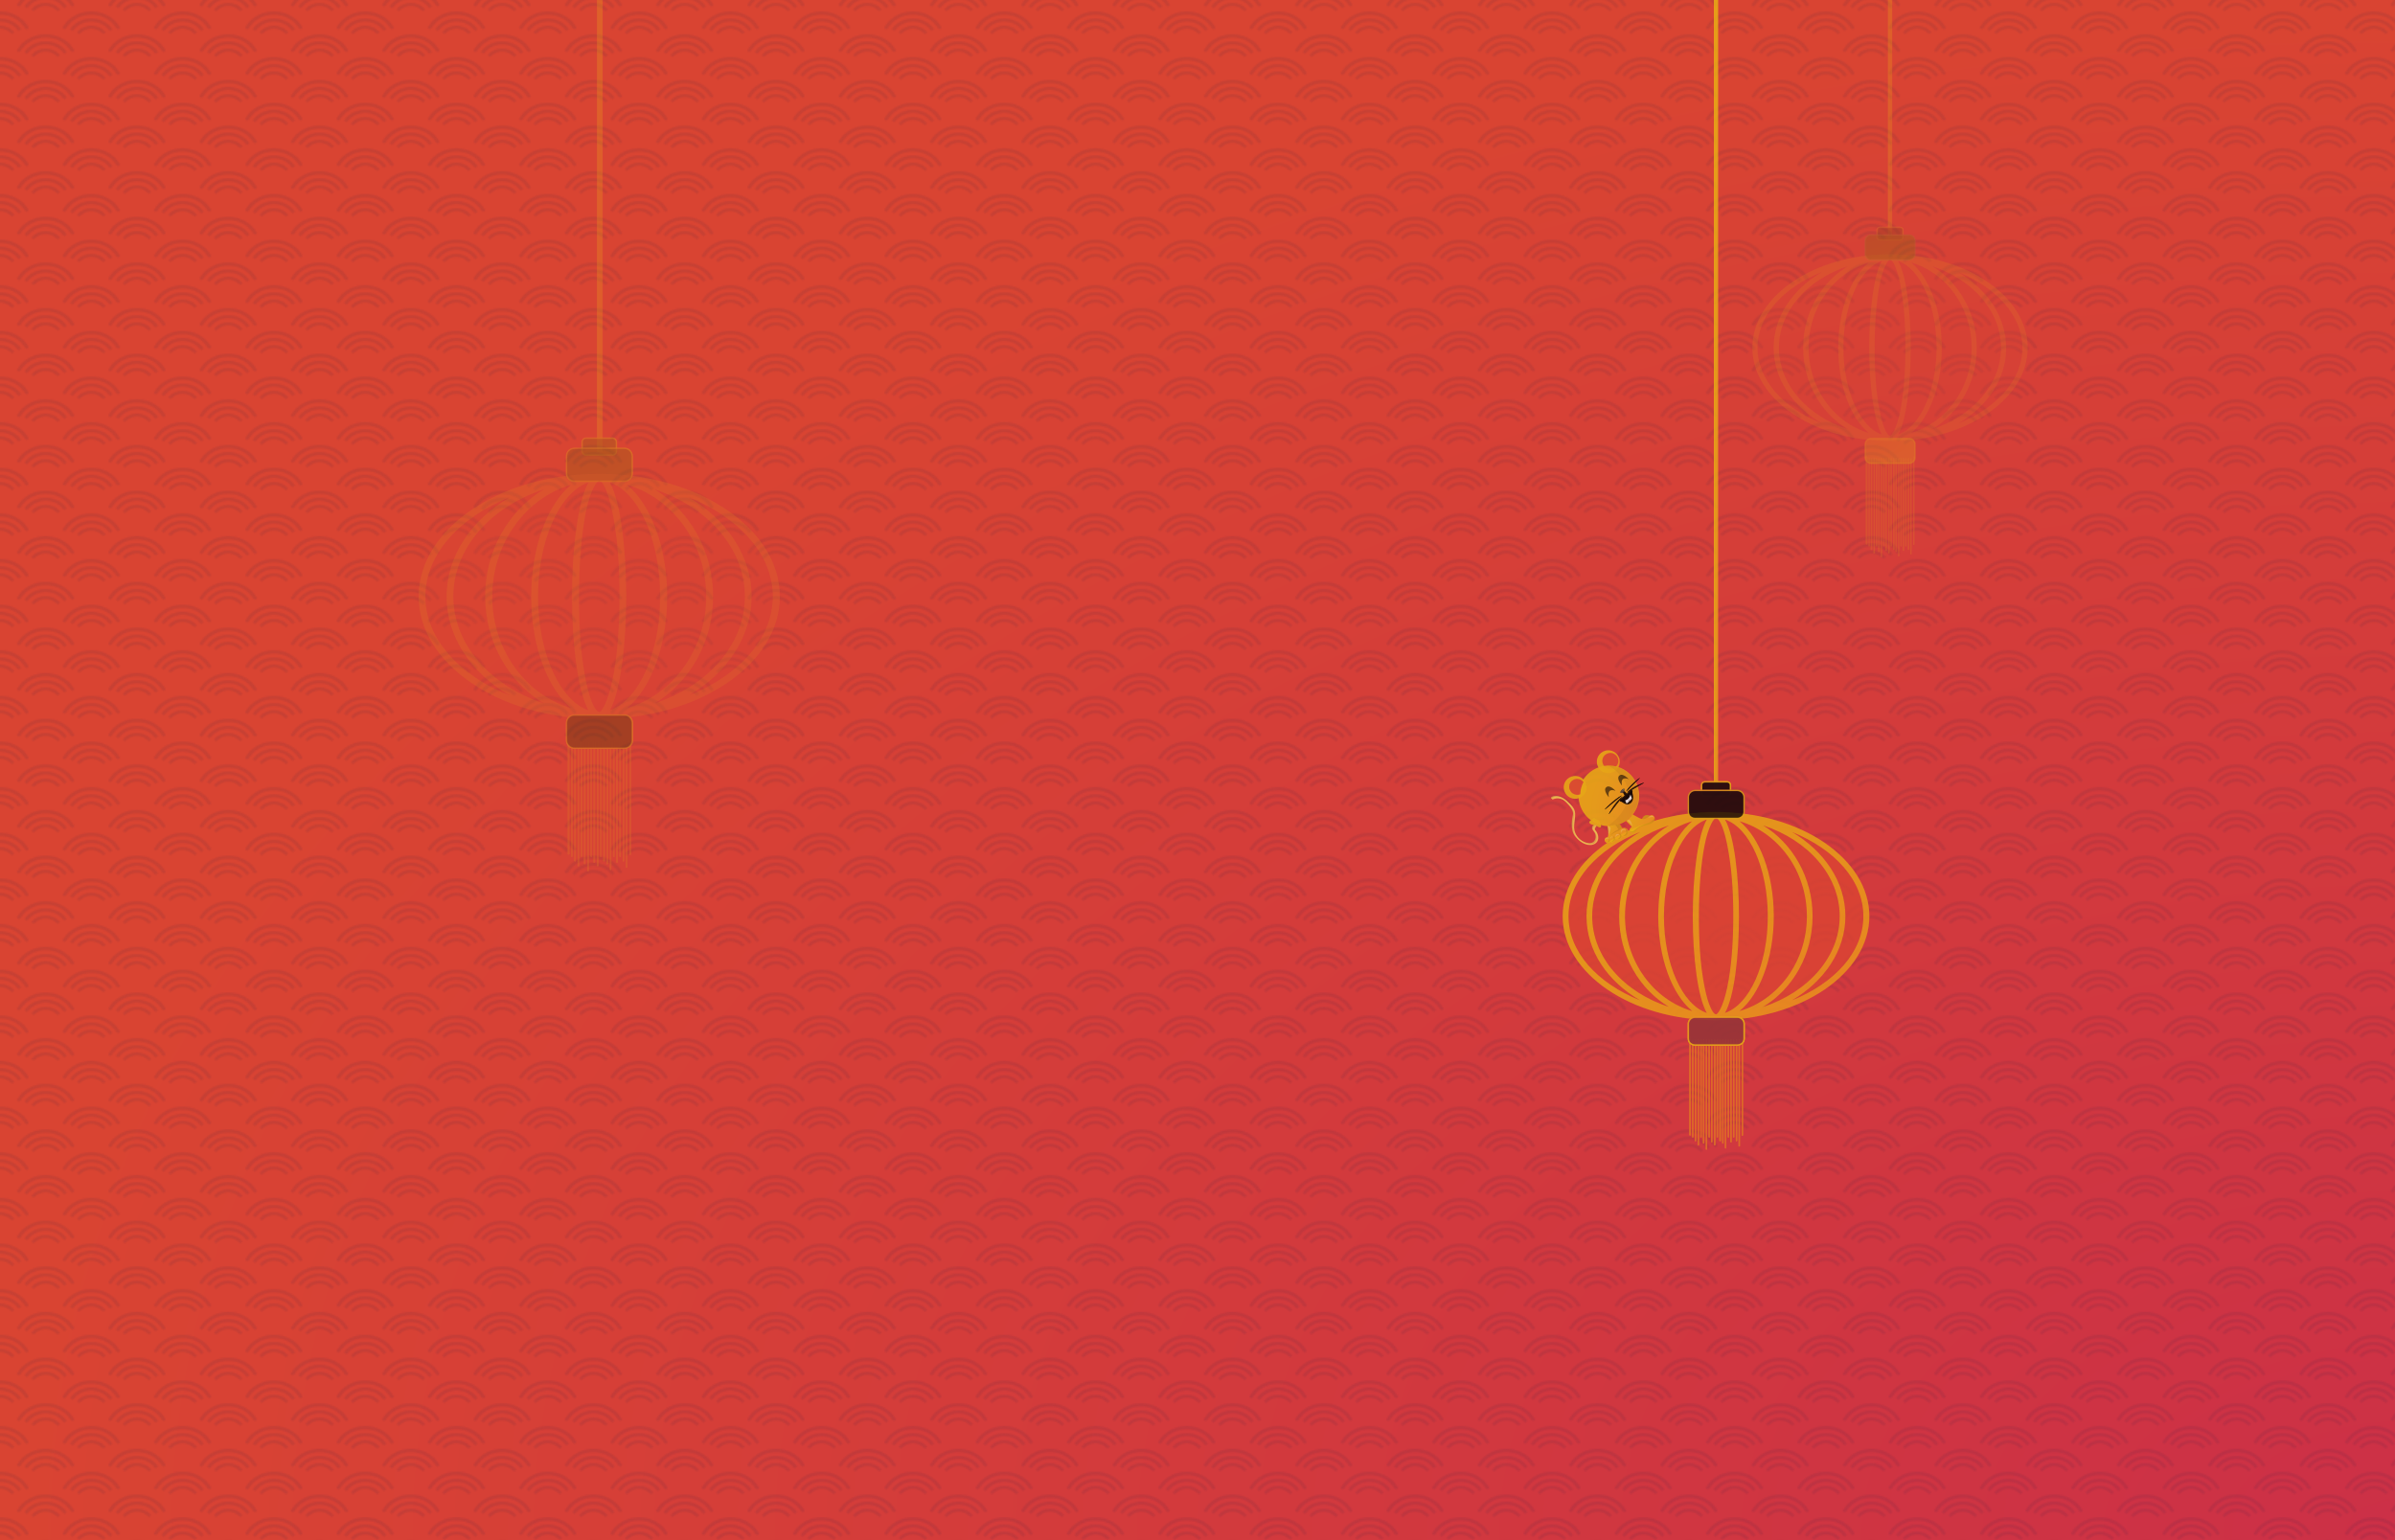 <svg width="1679" height="1080" viewBox="0 0 1679 1080" xmlns="http://www.w3.org/2000/svg">
  <defs>
    <!-- Background Gradient -->
    <radialGradient id="background_gradient" cx="0" cy="0" r="1" gradientUnits="userSpaceOnUse" gradientTransform="translate(1679 1080) rotate(-180) scale(1679 1080)">
      <stop stop-color="#CC3047"/>
      <stop offset="1" stop-color="#D94432"/>
    </radialGradient>

    <!-- Background Pattern -->
    <pattern id="background_pattern" width="64" height="64" patternUnits="userSpaceOnUse">
      <path d="M50.742 36.438C50.525 36.434 50.312 36.383 50.122 36.288C49.933 36.193 49.772 36.058 49.653 35.895C47.96 33.003 45.421 30.582 42.31 28.893C39.199 27.204 35.634 26.312 32 26.312C28.366 26.312 24.801 27.204 21.69 28.893C18.579 30.582 16.04 33.003 14.347 35.895C14.172 36.14 13.903 36.32 13.592 36.4C13.28 36.48 12.947 36.455 12.654 36.33C12.507 36.262 12.378 36.167 12.274 36.053C12.169 35.938 12.092 35.805 12.046 35.663C12.001 35.52 11.989 35.37 12.01 35.223C12.031 35.076 12.086 34.935 12.17 34.807C14.062 31.549 16.91 28.818 20.407 26.913C23.902 25.007 27.912 24 32 24C36.088 24 40.098 25.007 43.593 26.913C47.09 28.818 49.938 31.549 51.83 34.807C51.914 34.935 51.969 35.076 51.99 35.223C52.011 35.37 51.999 35.52 51.953 35.663C51.908 35.805 51.831 35.938 51.727 36.053C51.622 36.167 51.493 36.262 51.346 36.33L50.742 36.438Z" fill="#1F2348"/>
      <path d="M45.3 37.498C45.102 37.486 44.91 37.43 44.741 37.335C44.572 37.24 44.432 37.109 44.333 36.954C42.947 35.17 41.102 33.714 38.954 32.71C36.806 31.706 34.42 31.185 32 31.191C29.585 31.212 27.21 31.745 25.067 32.746C22.924 33.747 21.074 35.189 19.667 36.954C19.581 37.077 19.468 37.183 19.336 37.266C19.204 37.349 19.055 37.408 18.897 37.438C18.739 37.469 18.576 37.47 18.418 37.443C18.259 37.416 18.108 37.361 17.974 37.28C17.837 37.203 17.72 37.102 17.627 36.983C17.535 36.864 17.47 36.73 17.436 36.588C17.402 36.446 17.4 36.3 17.43 36.157C17.46 36.015 17.522 35.879 17.611 35.758C19.226 33.672 21.378 31.968 23.883 30.791C26.389 29.614 29.173 29 32 29C34.826 29 37.611 29.614 40.116 30.791C42.622 31.968 44.773 33.672 46.389 35.758C46.478 35.879 46.539 36.015 46.569 36.157C46.6 36.3 46.598 36.446 46.564 36.588C46.53 36.73 46.465 36.864 46.373 36.983C46.28 37.102 46.162 37.203 46.026 37.28L45.3 37.498Z" fill="#1F2348"/>
      <path d="M23.536 39.734C23.377 39.738 23.219 39.712 23.072 39.655C22.926 39.599 22.795 39.514 22.689 39.408C22.451 39.219 22.305 38.954 22.282 38.669C22.259 38.384 22.362 38.102 22.569 37.885C23.738 36.666 25.185 35.688 26.813 35.017C28.44 34.347 30.21 34 32 34C33.79 34 35.559 34.347 37.187 35.017C38.814 35.688 40.262 36.666 41.431 37.885C41.55 37.985 41.643 38.107 41.703 38.244C41.763 38.38 41.788 38.526 41.776 38.673C41.765 38.819 41.717 38.961 41.636 39.088C41.556 39.215 41.444 39.324 41.31 39.408C41.069 39.593 40.756 39.686 40.439 39.665C40.122 39.645 39.827 39.513 39.617 39.299C38.675 38.311 37.507 37.518 36.192 36.975C34.877 36.431 33.447 36.15 32 36.15C30.553 36.15 29.123 36.431 27.808 36.975C26.493 37.518 25.324 38.311 24.382 39.299C24.159 39.521 23.862 39.673 23.536 39.734Z" fill="#1F2348"/>
      <path d="M50.742 4.438C50.525 4.435 50.312 4.383 50.122 4.288C49.933 4.193 49.772 4.058 49.653 3.895C47.96 1.003 45.421 -1.418 42.31 -3.107C39.199 -4.796 35.634 -5.688 32 -5.688C28.366 -5.688 24.801 -4.796 21.69 -3.107C18.579 -1.418 16.04 1.003 14.347 3.895C14.172 4.14 13.903 4.32 13.592 4.4C13.28 4.48 12.947 4.455 12.654 4.33C12.507 4.262 12.378 4.167 12.274 4.053C12.169 3.938 12.092 3.805 12.046 3.662C12.001 3.52 11.989 3.37 12.01 3.223C12.031 3.076 12.086 2.935 12.17 2.807C14.062 -0.452 16.91 -3.182 20.407 -5.087C23.902 -6.993 27.912 -8 32 -8C36.088 -8 40.098 -6.993 43.593 -5.087C47.09 -3.182 49.938 -0.452 51.83 2.807C51.914 2.935 51.969 3.076 51.99 3.223C52.011 3.37 51.999 3.52 51.953 3.662C51.908 3.805 51.831 3.938 51.727 4.053C51.622 4.167 51.493 4.262 51.346 4.33L50.742 4.438Z" fill="#1F2348"/>
      <path d="M45.3 5.498C45.102 5.486 44.91 5.43 44.741 5.335C44.572 5.24 44.432 5.109 44.333 4.954C42.947 3.17 41.102 1.713 38.954 0.71C36.806 -0.294 34.42 -0.815 32 -0.809C29.585 -0.788 27.21 -0.255 25.067 0.746C22.924 1.747 21.074 3.189 19.667 4.954C19.581 5.077 19.468 5.183 19.336 5.266C19.204 5.349 19.055 5.408 18.897 5.438C18.739 5.469 18.576 5.47 18.418 5.443C18.259 5.416 18.108 5.361 17.974 5.28C17.837 5.203 17.72 5.102 17.627 4.983C17.535 4.864 17.47 4.73 17.436 4.588C17.402 4.446 17.4 4.3 17.43 4.157C17.46 4.015 17.522 3.879 17.611 3.758C19.226 1.672 21.378 -0.032 23.883 -1.209C26.389 -2.385 29.173 -3 32 -3C34.826 -3 37.611 -2.385 40.116 -1.209C42.622 -0.032 44.773 1.672 46.389 3.758C46.478 3.879 46.539 4.015 46.569 4.157C46.6 4.3 46.598 4.446 46.564 4.588C46.53 4.73 46.465 4.864 46.373 4.983C46.28 5.102 46.162 5.203 46.026 5.28L45.3 5.498Z" fill="#1F2348"/>
      <path d="M23.536 7.734C23.377 7.738 23.219 7.712 23.072 7.655C22.926 7.599 22.795 7.514 22.689 7.408C22.451 7.219 22.305 6.954 22.282 6.669C22.259 6.384 22.362 6.103 22.569 5.885C23.738 4.666 25.185 3.688 26.813 3.018C28.44 2.347 30.21 2 32 2C33.79 2 35.559 2.347 37.187 3.018C38.814 3.688 40.262 4.666 41.431 5.885C41.55 5.985 41.643 6.107 41.703 6.244C41.763 6.38 41.788 6.526 41.776 6.673C41.765 6.819 41.717 6.961 41.636 7.088C41.556 7.215 41.444 7.324 41.31 7.408C41.069 7.593 40.756 7.686 40.439 7.665C40.122 7.645 39.827 7.513 39.617 7.299C38.675 6.311 37.507 5.518 36.192 4.975C34.877 4.431 33.447 4.15 32 4.15C30.553 4.15 29.123 4.431 27.808 4.975C26.493 5.518 25.324 6.311 24.382 7.299C24.159 7.521 23.862 7.673 23.536 7.734Z" fill="#1F2348"/>
      <path d="M82.742 20.438C82.525 20.434 82.312 20.383 82.122 20.288C81.933 20.193 81.772 20.058 81.653 19.895C79.96 17.003 77.421 14.582 74.31 12.893C71.199 11.204 67.634 10.312 64 10.312C60.366 10.312 56.801 11.204 53.69 12.893C50.579 14.582 48.04 17.003 46.347 19.895C46.172 20.14 45.904 20.32 45.592 20.4C45.28 20.48 44.947 20.455 44.654 20.33C44.507 20.262 44.378 20.167 44.273 20.053C44.169 19.938 44.092 19.805 44.047 19.663C44.001 19.52 43.989 19.37 44.01 19.223C44.031 19.076 44.086 18.935 44.17 18.807C46.062 15.549 48.91 12.818 52.407 10.913C55.902 9.007 59.912 8 64 8C68.088 8 72.098 9.007 75.594 10.913C79.09 12.818 81.938 15.549 83.83 18.807C83.914 18.935 83.969 19.076 83.99 19.223C84.011 19.37 83.999 19.52 83.954 19.663C83.908 19.805 83.831 19.938 83.727 20.053C83.622 20.167 83.493 20.262 83.346 20.33L82.742 20.438Z" fill="#1F2348"/>
      <path d="M77.3 21.498C77.102 21.486 76.91 21.43 76.741 21.335C76.572 21.24 76.432 21.109 76.333 20.954C74.947 19.17 73.102 17.713 70.954 16.71C68.806 15.706 66.42 15.185 64 15.191C61.585 15.212 59.21 15.745 57.067 16.746C54.924 17.747 53.074 19.189 51.667 20.954C51.581 21.077 51.468 21.183 51.336 21.266C51.204 21.349 51.054 21.408 50.897 21.438C50.739 21.469 50.576 21.47 50.418 21.443C50.259 21.416 50.108 21.361 49.974 21.28C49.837 21.203 49.719 21.102 49.627 20.983C49.535 20.864 49.47 20.73 49.436 20.588C49.402 20.446 49.4 20.3 49.43 20.157C49.46 20.015 49.522 19.879 49.611 19.758C51.226 17.672 53.378 15.968 55.883 14.791C58.389 13.614 61.173 13 64 13C66.826 13 69.611 13.614 72.116 14.791C74.622 15.968 76.773 17.672 78.388 19.758C78.478 19.879 78.539 20.015 78.57 20.157C78.6 20.3 78.598 20.446 78.564 20.588C78.53 20.73 78.465 20.864 78.373 20.983C78.28 21.102 78.162 21.203 78.026 21.28L77.3 21.498Z" fill="#1F2348"/>
      <path d="M55.536 23.734C55.377 23.738 55.219 23.712 55.072 23.655C54.926 23.599 54.795 23.514 54.69 23.408C54.451 23.219 54.305 22.954 54.282 22.669C54.26 22.384 54.362 22.102 54.569 21.885C55.738 20.666 57.185 19.688 58.813 19.017C60.44 18.347 62.21 18 64 18C65.79 18 67.559 18.347 69.187 19.017C70.814 19.688 72.262 20.666 73.431 21.885C73.55 21.985 73.643 22.107 73.703 22.244C73.763 22.38 73.788 22.526 73.776 22.673C73.765 22.819 73.717 22.961 73.636 23.088C73.555 23.215 73.444 23.324 73.31 23.408C73.069 23.593 72.756 23.686 72.439 23.665C72.122 23.645 71.827 23.513 71.617 23.299C70.675 22.311 69.507 21.518 68.192 20.975C66.877 20.431 65.447 20.15 64 20.15C62.553 20.15 61.123 20.431 59.808 20.975C58.493 21.518 57.324 22.311 56.382 23.299C56.158 23.521 55.862 23.673 55.536 23.734Z" fill="#1F2348"/>
      <path d="M82.742 52.438C82.525 52.434 82.312 52.383 82.122 52.288C81.933 52.193 81.772 52.058 81.653 51.895C79.96 49.003 77.421 46.582 74.31 44.893C71.199 43.204 67.634 42.312 64 42.312C60.366 42.312 56.801 43.204 53.69 44.893C50.579 46.582 48.04 49.003 46.347 51.895C46.172 52.14 45.904 52.32 45.592 52.4C45.28 52.48 44.947 52.455 44.654 52.33C44.507 52.262 44.378 52.167 44.273 52.053C44.169 51.938 44.092 51.805 44.047 51.663C44.001 51.52 43.989 51.37 44.01 51.223C44.031 51.076 44.086 50.935 44.17 50.807C46.062 47.548 48.91 44.818 52.407 42.913C55.902 41.007 59.912 40 64 40C68.088 40 72.098 41.007 75.594 42.913C79.09 44.818 81.938 47.548 83.83 50.807C83.914 50.935 83.969 51.076 83.99 51.223C84.011 51.37 83.999 51.52 83.954 51.663C83.908 51.805 83.831 51.938 83.727 52.053C83.622 52.167 83.493 52.262 83.346 52.33L82.742 52.438Z" fill="#1F2348"/>
      <path d="M77.3 53.498C77.102 53.486 76.91 53.43 76.741 53.335C76.572 53.24 76.432 53.109 76.333 52.954C74.947 51.17 73.102 49.714 70.954 48.71C68.806 47.706 66.42 47.185 64 47.191C61.585 47.212 59.21 47.745 57.067 48.746C54.924 49.747 53.074 51.189 51.667 52.954C51.581 53.077 51.468 53.183 51.336 53.266C51.204 53.349 51.054 53.408 50.897 53.438C50.739 53.469 50.576 53.47 50.418 53.443C50.259 53.416 50.108 53.361 49.974 53.28C49.837 53.203 49.719 53.102 49.627 52.983C49.535 52.864 49.47 52.73 49.436 52.588C49.402 52.446 49.4 52.3 49.43 52.157C49.46 52.015 49.522 51.879 49.611 51.758C51.226 49.672 53.378 47.968 55.883 46.791C58.389 45.614 61.173 45 64 45C66.826 45 69.611 45.614 72.116 46.791C74.622 47.968 76.773 49.672 78.388 51.758C78.478 51.879 78.539 52.015 78.57 52.157C78.6 52.3 78.598 52.446 78.564 52.588C78.53 52.73 78.465 52.864 78.373 52.983C78.28 53.102 78.162 53.203 78.026 53.28L77.3 53.498Z" fill="#1F2348"/>
      <path d="M55.536 55.734C55.377 55.738 55.219 55.712 55.072 55.655C54.926 55.599 54.795 55.514 54.69 55.408C54.451 55.219 54.305 54.954 54.282 54.669C54.26 54.384 54.362 54.102 54.569 53.885C55.738 52.666 57.185 51.688 58.813 51.017C60.44 50.347 62.21 50 64 50C65.79 50 67.559 50.347 69.187 51.017C70.814 51.688 72.262 52.666 73.431 53.885C73.55 53.985 73.643 54.107 73.703 54.244C73.763 54.38 73.788 54.526 73.776 54.673C73.765 54.819 73.717 54.961 73.636 55.088C73.555 55.215 73.444 55.324 73.31 55.408C73.069 55.593 72.756 55.686 72.439 55.665C72.122 55.645 71.827 55.513 71.617 55.299C70.675 54.311 69.507 53.518 68.192 52.975C66.877 52.431 65.447 52.15 64 52.15C62.553 52.15 61.123 52.431 59.808 52.975C58.493 53.518 57.324 54.311 56.382 55.299C56.158 55.521 55.862 55.673 55.536 55.734Z" fill="#1F2348"/>
      <path d="M50.742 68.438C50.525 68.434 50.312 68.383 50.122 68.288C49.933 68.193 49.772 68.058 49.653 67.895C47.96 65.003 45.421 62.582 42.31 60.893C39.199 59.204 35.634 58.312 32 58.312C28.366 58.312 24.801 59.204 21.69 60.893C18.579 62.582 16.04 65.003 14.347 67.895C14.172 68.14 13.903 68.32 13.592 68.4C13.28 68.48 12.947 68.455 12.654 68.33C12.507 68.262 12.378 68.167 12.274 68.053C12.169 67.938 12.092 67.805 12.046 67.662C12.001 67.52 11.989 67.371 12.01 67.223C12.031 67.076 12.086 66.935 12.17 66.807C14.062 63.548 16.91 60.818 20.407 58.913C23.902 57.007 27.912 56 32 56C36.088 56 40.098 57.007 43.593 58.913C47.09 60.818 49.938 63.548 51.83 66.807C51.914 66.935 51.969 67.076 51.99 67.223C52.011 67.371 51.999 67.52 51.953 67.662C51.908 67.805 51.831 67.938 51.727 68.053C51.622 68.167 51.493 68.262 51.346 68.33L50.742 68.438Z" fill="#1F2348"/>
      <path d="M45.3 69.498C45.102 69.486 44.91 69.43 44.741 69.335C44.572 69.24 44.432 69.109 44.333 68.954C42.947 67.17 41.102 65.713 38.954 64.71C36.806 63.706 34.42 63.185 32 63.191C29.585 63.212 27.21 63.745 25.067 64.746C22.924 65.747 21.074 67.189 19.667 68.954C19.581 69.077 19.468 69.183 19.336 69.266C19.204 69.349 19.055 69.408 18.897 69.438C18.739 69.469 18.576 69.47 18.418 69.443C18.259 69.416 18.108 69.361 17.974 69.28C17.837 69.203 17.72 69.102 17.627 68.983C17.535 68.864 17.47 68.73 17.436 68.588C17.402 68.446 17.4 68.3 17.43 68.157C17.46 68.015 17.522 67.879 17.611 67.758C19.226 65.672 21.378 63.968 23.883 62.791C26.389 61.614 29.173 61 32 61C34.826 61 37.611 61.614 40.116 62.791C42.622 63.968 44.773 65.672 46.389 67.758C46.478 67.879 46.539 68.015 46.569 68.157C46.6 68.3 46.598 68.446 46.564 68.588C46.53 68.73 46.465 68.864 46.373 68.983C46.28 69.102 46.162 69.203 46.026 69.28L45.3 69.498Z" fill="#1F2348"/>
      <path d="M18.741 20.438C18.525 20.434 18.312 20.383 18.122 20.288C17.933 20.193 17.772 20.058 17.653 19.895C15.96 17.003 13.421 14.582 10.31 12.893C7.199 11.204 3.634 10.312 2.45569e-06 10.312C-3.634 10.312 -7.199 11.204 -10.31 12.893C-13.421 14.582 -15.96 17.003 -17.653 19.895C-17.828 20.14 -18.096 20.32 -18.408 20.4C-18.72 20.48 -19.053 20.455 -19.346 20.33C-19.493 20.262 -19.622 20.167 -19.727 20.053C-19.831 19.938 -19.908 19.805 -19.953 19.663C-19.999 19.52 -20.011 19.37 -19.99 19.223C-19.969 19.076 -19.914 18.935 -19.83 18.807C-17.938 15.549 -15.089 12.818 -11.594 10.913C-8.098 9.007 -4.088 8 2.45569e-06 8C4.088 8 8.098 9.007 11.594 10.913C15.089 12.818 17.938 15.549 19.83 18.807C19.914 18.935 19.969 19.076 19.99 19.223C20.011 19.37 19.999 19.52 19.953 19.663C19.908 19.805 19.831 19.938 19.727 20.053C19.622 20.167 19.493 20.262 19.346 20.33L18.741 20.438Z" fill="#1F2348"/>
      <path d="M13.3 21.498C13.102 21.486 12.91 21.43 12.741 21.335C12.572 21.24 12.432 21.109 12.333 20.954C10.947 19.17 9.102 17.713 6.954 16.71C4.806 15.706 2.42 15.185 -0 15.191C-2.415 15.212 -4.79 15.745 -6.933 16.746C-9.076 17.747 -10.926 19.189 -12.333 20.954C-12.419 21.077 -12.532 21.183 -12.664 21.266C-12.796 21.349 -12.945 21.408 -13.103 21.438C-13.261 21.469 -13.424 21.47 -13.582 21.443C-13.741 21.416 -13.892 21.361 -14.026 21.28C-14.163 21.203 -14.28 21.102 -14.373 20.983C-14.465 20.864 -14.53 20.73 -14.564 20.588C-14.598 20.446 -14.6 20.3 -14.57 20.157C-14.54 20.015 -14.478 19.879 -14.389 19.758C-12.774 17.672 -10.622 15.968 -8.117 14.791C-5.611 13.614 -2.827 13 -0 13C2.826 13 5.611 13.614 8.116 14.791C10.622 15.968 12.774 17.672 14.389 19.758C14.478 19.879 14.539 20.015 14.569 20.157C14.6 20.3 14.598 20.446 14.564 20.588C14.53 20.73 14.465 20.864 14.373 20.983C14.28 21.102 14.162 21.203 14.026 21.28L13.3 21.498Z" fill="#1F2348"/>
      <path d="M-8.464 23.734C-8.623 23.738 -8.781 23.712 -8.928 23.655C-9.074 23.599 -9.205 23.514 -9.311 23.408C-9.549 23.219 -9.695 22.954 -9.718 22.669C-9.741 22.384 -9.638 22.102 -9.431 21.885C-8.262 20.666 -6.815 19.688 -5.187 19.017C-3.56 18.347 -1.79 18 -0 18C1.79 18 3.559 18.347 5.187 19.017C6.814 19.688 8.262 20.666 9.431 21.885C9.55 21.985 9.643 22.107 9.703 22.244C9.763 22.38 9.788 22.526 9.776 22.673C9.765 22.819 9.717 22.961 9.636 23.088C9.555 23.215 9.444 23.324 9.31 23.408C9.069 23.593 8.756 23.686 8.439 23.665C8.122 23.645 7.827 23.513 7.617 23.299C6.675 22.311 5.507 21.518 4.192 20.975C2.877 20.431 1.447 20.15 -0 20.15C-1.447 20.15 -2.877 20.431 -4.192 20.975C-5.507 21.518 -6.676 22.311 -7.618 23.299C-7.842 23.521 -8.138 23.673 -8.464 23.734Z" fill="#1F2348"/>
      <path d="M18.741 52.438C18.525 52.434 18.312 52.383 18.122 52.288C17.933 52.193 17.772 52.058 17.653 51.895C15.96 49.003 13.421 46.582 10.31 44.893C7.199 43.204 3.634 42.312 2.45569e-06 42.312C-3.634 42.312 -7.199 43.204 -10.31 44.893C-13.421 46.582 -15.96 49.003 -17.653 51.895C-17.828 52.14 -18.096 52.32 -18.408 52.4C-18.72 52.48 -19.053 52.455 -19.346 52.33C-19.493 52.262 -19.622 52.167 -19.727 52.053C-19.831 51.938 -19.908 51.805 -19.953 51.663C-19.999 51.52 -20.011 51.37 -19.99 51.223C-19.969 51.076 -19.914 50.935 -19.83 50.807C-17.938 47.548 -15.089 44.818 -11.594 42.913C-8.098 41.007 -4.088 40 2.45569e-06 40C4.088 40 8.098 41.007 11.594 42.913C15.089 44.818 17.938 47.548 19.83 50.807C19.914 50.935 19.969 51.076 19.99 51.223C20.011 51.37 19.999 51.52 19.953 51.663C19.908 51.805 19.831 51.938 19.727 52.053C19.622 52.167 19.493 52.262 19.346 52.33L18.741 52.438Z" fill="#1F2348"/>
      <path d="M13.3 53.498C13.102 53.486 12.91 53.43 12.741 53.335C12.572 53.24 12.432 53.109 12.333 52.954C10.947 51.17 9.102 49.714 6.954 48.71C4.806 47.706 2.42 47.185 -0 47.191C-2.415 47.212 -4.79 47.745 -6.933 48.746C-9.076 49.747 -10.926 51.189 -12.333 52.954C-12.419 53.077 -12.532 53.183 -12.664 53.266C-12.796 53.349 -12.945 53.408 -13.103 53.438C-13.261 53.469 -13.424 53.47 -13.582 53.443C-13.741 53.416 -13.892 53.361 -14.026 53.28C-14.163 53.203 -14.28 53.102 -14.373 52.983C-14.465 52.864 -14.53 52.73 -14.564 52.588C-14.598 52.446 -14.6 52.3 -14.57 52.157C-14.54 52.015 -14.478 51.879 -14.389 51.758C-12.774 49.672 -10.622 47.968 -8.117 46.791C-5.611 45.614 -2.827 45 -0 45C2.826 45 5.611 45.614 8.116 46.791C10.622 47.968 12.774 49.672 14.389 51.758C14.478 51.879 14.539 52.015 14.569 52.157C14.6 52.3 14.598 52.446 14.564 52.588C14.53 52.73 14.465 52.864 14.373 52.983C14.28 53.102 14.162 53.203 14.026 53.28L13.3 53.498Z" fill="#1F2348"/>
      <path d="M-8.464 55.734C-8.623 55.738 -8.781 55.712 -8.928 55.655C-9.074 55.599 -9.205 55.514 -9.311 55.408C-9.549 55.219 -9.695 54.954 -9.718 54.669C-9.741 54.384 -9.638 54.102 -9.431 53.885C-8.262 52.666 -6.815 51.688 -5.187 51.017C-3.56 50.347 -1.79 50 -0 50C1.79 50 3.559 50.347 5.187 51.017C6.814 51.688 8.262 52.666 9.431 53.885C9.55 53.985 9.643 54.107 9.703 54.244C9.763 54.38 9.788 54.526 9.776 54.673C9.765 54.819 9.717 54.961 9.636 55.088C9.555 55.215 9.444 55.324 9.31 55.408C9.069 55.593 8.756 55.686 8.439 55.665C8.122 55.645 7.827 55.513 7.617 55.299C6.675 54.311 5.507 53.518 4.192 52.975C2.877 52.431 1.447 52.15 -0 52.15C-1.447 52.15 -2.877 52.431 -4.192 52.975C-5.507 53.518 -6.676 54.311 -7.618 55.299C-7.842 55.521 -8.138 55.673 -8.464 55.734Z" fill="#1F2348"/>
    </pattern>

    <!-- Lantern Gradients -->
    <radialGradient id="paint0_radial" cx="0" cy="0" r="1" gradientUnits="userSpaceOnUse" gradientTransform="translate(422.5 317.011) rotate(180) scale(4 317)">
      <stop stop-color="#EC991C"/>
      <stop offset="1" stop-color="#E9B213"/>
    </radialGradient>
    <radialGradient id="paint1_radial" cx="0" cy="0" r="1" gradientUnits="userSpaceOnUse" gradientTransform="translate(407.598 306.722) scale(25.017 12.864)">
      <stop stop-color="#EC991C"/>
      <stop offset="1" stop-color="#E9B213"/>
    </radialGradient>
    <radialGradient id="paint2_radial" cx="0" cy="0" r="1" gradientUnits="userSpaceOnUse" gradientTransform="translate(407.598 306.722) scale(25.017 12.864)">
      <stop stop-color="#EC991C"/>
      <stop offset="1" stop-color="#E9B213"/>
    </radialGradient>
    <radialGradient id="paint3_radial" cx="0" cy="0" r="1" gradientUnits="userSpaceOnUse" gradientTransform="translate(407.598 306.722) scale(25.017 12.864)">
      <stop stop-color="#EC991C"/>
      <stop offset="1" stop-color="#E9B213"/>
    </radialGradient>
    <radialGradient id="paint4_radial" cx="0" cy="0" r="1" gradientUnits="userSpaceOnUse" gradientTransform="translate(396.611 313.839) scale(47.16 24.172)">
      <stop stop-color="#EC991C"/>
      <stop offset="1" stop-color="#E9B213"/>
    </radialGradient>
    <radialGradient id="paint5_radial" cx="0" cy="0" r="1" gradientUnits="userSpaceOnUse" gradientTransform="translate(396.611 313.839) scale(47.16 24.172)">
      <stop stop-color="#EC991C"/>
      <stop offset="1" stop-color="#E9B213"/>
    </radialGradient>
    <radialGradient id="paint6_radial" cx="0" cy="0" r="1" gradientUnits="userSpaceOnUse" gradientTransform="translate(396.611 500.96) scale(47.16 24.172)">
      <stop stop-color="#EC991C"/>
      <stop offset="1" stop-color="#E9B213"/>
    </radialGradient>
    <radialGradient id="paint7_radial" cx="0" cy="0" r="1" gradientUnits="userSpaceOnUse" gradientTransform="translate(396.611 313.839) scale(47.16 24.172)">
      <stop stop-color="#EC991C"/>
      <stop offset="1" stop-color="#E9B213"/>
    </radialGradient>
    <radialGradient id="paint8_radial" cx="0" cy="0" r="1" gradientUnits="userSpaceOnUse" gradientTransform="translate(546.711 504.166) rotate(180) scale(253.213 171.908)">
      <stop stop-color="#EC991C"/>
      <stop offset="1" stop-color="#E9B213"/>
    </radialGradient>
    <radialGradient id="paint9_radial" cx="0" cy="0" r="1" gradientUnits="userSpaceOnUse" gradientTransform="translate(396.611 500.96) scale(47.16 24.172)">
      <stop stop-color="#EC991C"/>
      <stop offset="1" stop-color="#E9B213"/>
    </radialGradient>
    <radialGradient id="paint10_radial" cx="0" cy="0" r="1" gradientUnits="userSpaceOnUse" gradientTransform="translate(1326.5 167.005) rotate(180) scale(3 167)">
      <stop stop-color="#EC991C"/>
      <stop offset="1" stop-color="#E9B213"/>
    </radialGradient>
    <radialGradient id="paint11_radial" cx="0" cy="0" r="1" gradientUnits="userSpaceOnUse" gradientTransform="translate(1315.47 158.893) scale(19.068 9.805)">
      <stop stop-color="#EC991C"/>
      <stop offset="1" stop-color="#E9B213"/>
    </radialGradient>
    <radialGradient id="paint12_radial" cx="0" cy="0" r="1" gradientUnits="userSpaceOnUse" gradientTransform="translate(1315.47 158.893) scale(19.068 9.805)">
      <stop stop-color="#EC991C"/>
      <stop offset="1" stop-color="#E9B213"/>
    </radialGradient>
    <radialGradient id="paint13_radial" cx="0" cy="0" r="1" gradientUnits="userSpaceOnUse" gradientTransform="translate(1307.09 164.312) scale(35.946 18.424)">
      <stop stop-color="#EC991C"/>
      <stop offset="1" stop-color="#E9B213"/>
    </radialGradient>
    <radialGradient id="paint14_radial" cx="0" cy="0" r="1" gradientUnits="userSpaceOnUse" gradientTransform="translate(1421.5 309.372) rotate(180) scale(193 131.029)">
      <stop stop-color="#EC991C"/>
      <stop offset="1" stop-color="#E9B213"/>
    </radialGradient>
    <radialGradient id="paint15_radial" cx="0" cy="0" r="1" gradientUnits="userSpaceOnUse" gradientTransform="translate(1307.09 306.936) scale(35.946 18.424)">
      <stop stop-color="#EC991C"/>
      <stop offset="1" stop-color="#E9B213"/>
    </radialGradient>
    <radialGradient id="paint16_radial" cx="0" cy="0" r="1" gradientUnits="userSpaceOnUse" gradientTransform="translate(1307.09 306.936) scale(35.946 18.424)">
      <stop stop-color="#EC991C"/>
      <stop offset="1" stop-color="#E9B213"/>
    </radialGradient>
    <radialGradient id="paint17_radial" cx="0" cy="0" r="1" gradientUnits="userSpaceOnUse" gradientTransform="translate(1204.5 557.009) rotate(180) scale(3 557)">
      <stop stop-color="#EC991C"/>
      <stop offset="1" stop-color="#E9B213"/>
    </radialGradient>
    <radialGradient id="paint18_radial" cx="0" cy="0" r="1" gradientUnits="userSpaceOnUse" gradientTransform="translate(1192.38 547.807) scale(21.241 10.922)">
      <stop stop-color="#EC991C"/>
      <stop offset="1" stop-color="#E9B213"/>
    </radialGradient>
    <radialGradient id="paint19_radial" cx="0" cy="0" r="1" gradientUnits="userSpaceOnUse" gradientTransform="translate(1192.38 547.807) scale(21.241 10.922)">
      <stop stop-color="#EC991C"/>
      <stop offset="1" stop-color="#E9B213"/>
    </radialGradient>
    <radialGradient id="paint20_radial" cx="0" cy="0" r="1" gradientUnits="userSpaceOnUse" gradientTransform="translate(1183.05 712.731) scale(40.043 20.524)">
      <stop stop-color="#EC991C"/>
      <stop offset="1" stop-color="#E9B213"/>
    </radialGradient>
    <radialGradient id="paint21_radial" cx="0" cy="0" r="1" gradientUnits="userSpaceOnUse" gradientTransform="translate(1310.49 715.462) rotate(180) scale(215 145.965)">
      <stop stop-color="#EC991C"/>
      <stop offset="1" stop-color="#E9B213"/>
    </radialGradient>
    <radialGradient id="paint22_radial" cx="0" cy="0" r="1" gradientUnits="userSpaceOnUse" gradientTransform="translate(1183.05 553.848) scale(40.043 20.524)">
      <stop stop-color="#EC991C"/>
      <stop offset="1" stop-color="#E9B213"/>
    </radialGradient>
    <radialGradient id="paint23_radial" cx="0" cy="0" r="1" gradientUnits="userSpaceOnUse" gradientTransform="translate(1183.05 712.731) scale(40.043 20.524)">
      <stop stop-color="#EC991C"/>
      <stop offset="1" stop-color="#E9B213"/>
    </radialGradient>
    <radialGradient id="paint24_radial" cx="0" cy="0" r="1" gradientUnits="userSpaceOnUse" gradientTransform="translate(1138.3 537.704) rotate(153.46) scale(16.02)">
      <stop stop-color="#EC991C"/>
      <stop offset="1" stop-color="#E9B213"/>
    </radialGradient>
    <radialGradient id="paint25_radial" cx="0" cy="0" r="1" gradientUnits="userSpaceOnUse" gradientTransform="translate(1156.43 567.549) rotate(153.46) scale(42.477)">
      <stop stop-color="#EC991C"/>
      <stop offset="1" stop-color="#E9B213"/>
    </radialGradient>
    <radialGradient id="paint26_radial" cx="0" cy="0" r="1" gradientUnits="userSpaceOnUse" gradientTransform="translate(1161.27 575.709) rotate(153.46) scale(19.765 11.549)">
      <stop stop-color="#EC991C"/>
      <stop offset="1" stop-color="#E9B213"/>
    </radialGradient>
    <radialGradient id="paint27_radial" cx="0" cy="0" r="1" gradientUnits="userSpaceOnUse" gradientTransform="translate(1142.48 585.052) rotate(153.46) scale(17.826 12.526)">
      <stop stop-color="#EC991C"/>
      <stop offset="1" stop-color="#E9B213"/>
    </radialGradient>
  </defs>
  <!-- Background -->
  <rect width="1679" height="1080" fill="url(#background_gradient)"/>
  <rect width="1679" height="1080" fill="url(#background_pattern)" opacity="0.1" />
  
  <!-- Lanterns -->
  <g opacity="0.5">
    <path opacity="0.5" d="M422.5 0H418.5V317H422.5V0Z" fill="url(#paint0_radial)"/>
    <path opacity="0.5" d="M429.4 319.1H410.8C409.3 319.1 408.1 317.9 408.1 316.4V310C408.1 308.5 409.3 307.3 410.8 307.3H429.4C430.9 307.3 432.1 308.5 432.1 310V316.4C432.1 317.9 430.9 319.1 429.4 319.1Z" fill="url(#paint1_radial)" stroke="url(#paint2_radial)"/>
    <path opacity="0.5" d="M441.7 599.7C441.9 599.7 442.1 599.6 442.2 599.5C442.3 599.4 442.4 599.2 442.4 599V518.9C442.4 518.6 442.1 518.4 441.7 518.4C441.6 518.4 441.4 518.5 441.3 518.5C441.2 518.6 441.2 518.7 441.2 518.9V599C441.2 599.3 441.4 599.7 441.7 599.7Z" fill="#DF6F26"/>
    <path opacity="0.5" d="M439.4 608.5C439.5 608.5 439.7 608.4 439.8 608.4C439.9 608.3 439.9 608.2 439.9 608V520.4C439.9 520.1 439.7 519.7 439.4 519.7C439.2 519.7 439 519.8 438.9 519.9C438.8 520 438.7 520.2 438.7 520.4V608C438.7 608.3 439 608.5 439.4 608.5Z" fill="#DF6F26"/>
    <path opacity="0.5" d="M437 604.2C437.2 604.2 437.4 604.1 437.5 604C437.6 603.9 437.7 603.7 437.7 603.5V520.3C437.7 520.1 437.6 519.9 437.5 519.8C437.4 519.7 437.2 519.6 437 519.6C436.7 519.6 436.5 519.9 436.5 520.3V603.5C436.5 603.9 436.7 604.2 437 604.2Z" fill="#DF6F26"/>
    <path opacity="0.5" d="M434.8 601C434.9 601 435.1 600.9 435.2 600.9C435.3 600.8 435.3 600.7 435.3 600.5V520.4C435.3 520.1 435.1 519.7 434.8 519.7C434.6 519.7 434.4 519.8 434.3 519.9C434.2 520 434.1 520.2 434.1 520.4V600.5C434.1 600.9 434.5 601 434.8 601Z" fill="#DF6F26"/>
    <path opacity="0.5" d="M432.6 605.1C432.7 605.1 432.9 605 433 605C433.1 604.9 433.1 604.8 433.1 604.6V520.4C433.1 520.1 432.9 519.7 432.6 519.7C432.4 519.7 432.2 519.8 432.1 519.9C432 520 431.9 520.2 431.9 520.4V604.6C431.9 604.9 432.3 605.1 432.6 605.1Z" fill="#DF6F26"/>
    <path opacity="0.5" d="M430.2 601C430.5 601 430.9 600.8 430.9 600.5V520.4C430.9 520.2 430.8 520 430.7 519.9C430.6 519.8 430.4 519.7 430.2 519.7C429.9 519.7 429.7 520 429.7 520.4V600.5C429.7 600.6 429.8 600.8 429.8 600.9C430 601 430.1 601 430.2 601Z" fill="#DF6F26"/>
    <path opacity="0.5" d="M428.1 610.2C428.4 610.2 428.6 609.9 428.6 609.5V520.4C428.6 520.1 428.4 519.7 428.1 519.7C427.9 519.7 427.7 519.8 427.6 519.9C427.5 520 427.4 520.2 427.4 520.4V609.5C427.4 609.7 427.5 609.9 427.6 610C427.7 610.1 427.9 610.2 428.1 610.2Z" fill="#DF6F26"/>
    <path opacity="0.5" d="M425.7 606.1C425.9 606.1 426.1 606 426.2 605.9C426.3 605.8 426.4 605.6 426.4 605.4V520.4C426.4 520.2 426.3 520 426.2 519.9C426.1 519.8 425.9 519.7 425.7 519.7C425.4 519.7 425.2 520 425.2 520.4V605.4C425.2 605.8 425.3 606.1 425.7 606.1Z" fill="#DF6F26"/>
    <path opacity="0.5" d="M423.5 604.2C423.7 604.2 423.9 604.1 424 604C424.1 603.9 424.2 603.7 424.2 603.5V520.3C424.2 520.1 424.1 519.9 424 519.8C423.9 519.7 423.7 519.6 423.5 519.6C423.3 519.6 423.1 519.7 423 519.8C422.9 519.9 422.8 520.1 422.8 520.3V603.5C422.8 603.7 422.9 603.9 423 604C423.1 604.2 423.3 604.2 423.5 604.2Z" fill="#DF6F26"/>
    <path opacity="0.5" d="M421.3 601C421.4 601 421.6 600.9 421.7 600.9C421.8 600.8 421.8 600.7 421.8 600.5V520.4C421.8 520.1 421.6 519.7 421.3 519.7C421.1 519.7 420.9 519.8 420.8 519.9C420.7 520 420.6 520.2 420.6 520.4V600.5C420.6 600.9 421 601 421.3 601Z" fill="#DF6F26"/>
    <path opacity="0.5" d="M418.9 607.6C419.1 607.6 419.3 607.5 419.4 607.4C419.5 607.3 419.6 607.1 419.6 606.9V520.4C419.6 520.2 419.5 520 419.4 519.9C419.3 519.8 419.1 519.7 418.9 519.7C418.6 519.7 418.4 520 418.4 520.4V606.9C418.4 607.3 418.6 607.6 418.9 607.6Z" fill="#DF6F26"/>
    <path opacity="0.5" d="M416.7 605.1C416.8 605.1 417 605 417.1 605C417.2 604.9 417.2 604.8 417.2 604.6V520.4C417.2 520.1 417 519.7 416.7 519.7C416.5 519.7 416.3 519.8 416.2 519.9C416.1 520 416 520.2 416 520.4V604.6C416 604.9 416.4 605.1 416.7 605.1Z" fill="#DF6F26"/>
    <path opacity="0.5" d="M414.5 601C414.6 601 414.8 600.9 414.9 600.9C415 600.8 415 600.7 415 600.5V520.4C415 520.1 414.8 519.7 414.5 519.7C414.3 519.7 414.1 519.8 414 519.9C413.9 520 413.8 520.2 413.8 520.4V600.5C413.9 600.9 414.2 601 414.5 601Z" fill="#DF6F26"/>
    <path opacity="0.5" d="M412.2 611C412.5 611 412.9 610.8 412.9 610.5V520.4C412.9 520.2 412.8 520 412.7 519.9C412.6 519.8 412.4 519.7 412.2 519.7C411.9 519.7 411.7 520 411.7 520.4V610.5C411.7 610.6 411.8 610.8 411.8 610.9C411.9 610.9 412 611 412.2 611Z" fill="#DF6F26"/>
    <path opacity="0.5" d="M410 606.1C410.3 606.1 410.5 605.8 410.5 605.4V520.4C410.5 520.1 410.3 519.7 410 519.7C409.8 519.7 409.6 519.8 409.5 519.9C409.4 520 409.3 520.2 409.3 520.4V605.4C409.3 605.6 409.4 605.8 409.5 605.9C409.6 606 409.8 606.1 410 606.1Z" fill="#DF6F26"/>
    <path opacity="0.5" d="M407.6 601C407.9 601 408.3 600.8 408.3 600.5V520.4C408.3 520.2 408.2 520 408.1 519.9C408 519.8 407.8 519.7 407.6 519.7C407.3 519.7 407.1 520 407.1 520.4V600.5C407.1 600.6 407.2 600.8 407.2 600.9C407.3 601 407.5 601 407.6 601Z" fill="#DF6F26"/>
    <path opacity="0.5" d="M405.4 607.6C405.6 607.6 405.8 607.5 405.9 607.4C406 607.3 406.1 607.1 406.1 606.9V520.4C406.1 520.2 406 520 405.9 519.9C405.8 519.8 405.6 519.7 405.4 519.7C405.1 519.7 404.9 520 404.9 520.4V606.9C404.9 607.3 405.1 607.6 405.4 607.6Z" fill="#DF6F26"/>
    <g opacity="0.5">
    <path opacity="0.5" d="M429.4 319.1H410.8C409.3 319.1 408.1 317.9 408.1 316.4V310C408.1 308.5 409.3 307.3 410.8 307.3H429.4C430.9 307.3 432.1 308.5 432.1 310V316.4C432.1 317.9 430.9 319.1 429.4 319.1Z" stroke="url(#paint3_radial)"/>
    </g>
    <path opacity="0.5" d="M403.2 604.2C403.5 604.2 403.7 603.9 403.7 603.5V520.3C403.7 520 403.5 519.6 403.2 519.6C403 519.6 402.8 519.7 402.7 519.8C402.6 519.9 402.5 520.1 402.5 520.3V603.5C402.5 603.7 402.6 603.9 402.7 604C402.9 604.2 403 604.2 403.2 604.2Z" fill="#DF6F26"/>
    <path opacity="0.5" d="M400.8 601C401.1 601 401.5 600.8 401.5 600.5V520.4C401.5 520.2 401.4 520 401.3 519.9C401.2 519.8 401 519.7 400.8 519.7C400.5 519.7 400.3 520 400.3 520.4V600.5C400.3 600.6 400.4 600.8 400.4 600.9C400.6 601 400.7 601 400.8 601Z" fill="#DF6F26"/>
    <path opacity="0.5" d="M437.9 337.5H402.6C401.2 337.5 399.8 336.9 398.8 335.9C397.8 334.9 397.2 333.5 397.2 332.1V319.9C397.2 318.4 397.8 317 398.8 316C399.8 315 401.3 314.4 402.7 314.4H437.7C439.2 314.4 440.6 315 441.6 316C442.6 317 443.2 318.5 443.2 319.9V332.1C443.2 333.5 442.6 334.9 441.6 335.9C440.7 336.9 439.3 337.5 437.9 337.5Z" fill="url(#paint4_radial)" stroke="url(#paint5_radial)"/>
    <path opacity="0.5" d="M398.6 599.3C398.8 599.3 399 599.2 399.1 599.1C399.2 599 399.3 598.8 399.3 598.6V518.5C399.3 518.3 399.2 518.1 399.1 518C399 517.9 398.8 517.8 398.6 517.8C398.4 517.8 398.2 517.9 398.1 518C398 518.1 397.9 518.3 397.9 518.5V598.6C397.9 598.8 398 599 398.1 599.1C398.3 599.3 398.5 599.3 398.6 599.3Z" fill="#DF6F26"/>
    <path opacity="0.5" d="M437.9 525.1H402.6C401 525.1 399.5 524.5 398.4 523.4C397.3 522.3 396.7 520.8 396.7 519.2V507C396.7 505.4 397.3 503.8 398.5 502.7C399.6 501.6 401.2 500.9 402.8 500.9H437.8C439.4 500.9 441 501.5 442.1 502.7C443.2 503.8 443.9 505.4 443.9 507V519.2C443.9 520.8 443.3 522.3 442.2 523.4C440.9 524.5 439.4 525.1 437.9 525.1Z" fill="url(#paint6_radial)"/>
    <path opacity="0.5" d="M293.5 418.3C293.5 465.6 350.3 504.2 420.1 504.2C489.9 504.2 546.7 465.7 546.7 418.3C546.7 371 489.9 332.3 420.1 332.3C350.3 332.3 293.5 370.8 293.5 418.3Z" fill="#D94432"/>
    <path opacity="0.5" d="M441.7 599.7C441.9 599.7 442.1 599.6 442.2 599.5C442.3 599.4 442.4 599.2 442.4 599V518.9C442.4 518.6 442.1 518.4 441.7 518.4C441.6 518.4 441.4 518.5 441.3 518.5C441.2 518.6 441.2 518.7 441.2 518.9V599C441.2 599.3 441.4 599.7 441.7 599.7Z" fill="#DF6F26"/>
    <path opacity="0.5" d="M439.4 608.5C439.5 608.5 439.7 608.4 439.8 608.4C439.9 608.3 439.9 608.2 439.9 608V520.4C439.9 520.1 439.7 519.7 439.4 519.7C439.2 519.7 439 519.8 438.9 519.9C438.8 520 438.7 520.2 438.7 520.4V608C438.7 608.3 439 608.5 439.4 608.5Z" fill="#DF6F26"/>
    <path opacity="0.5" d="M437 604.2C437.2 604.2 437.4 604.1 437.5 604C437.6 603.9 437.7 603.7 437.7 603.5V520.3C437.7 520.1 437.6 519.9 437.5 519.8C437.4 519.7 437.2 519.6 437 519.6C436.7 519.6 436.5 519.9 436.5 520.3V603.5C436.5 603.9 436.7 604.2 437 604.2Z" fill="#DF6F26"/>
    <path opacity="0.5" d="M434.8 601C434.9 601 435.1 600.9 435.2 600.9C435.3 600.8 435.3 600.7 435.3 600.5V520.4C435.3 520.1 435.1 519.7 434.8 519.7C434.6 519.7 434.4 519.8 434.3 519.9C434.2 520 434.1 520.2 434.1 520.4V600.5C434.1 600.9 434.5 601 434.8 601Z" fill="#DF6F26"/>
    <path opacity="0.5" d="M432.6 605.1C432.7 605.1 432.9 605 433 605C433.1 604.9 433.1 604.8 433.1 604.6V520.4C433.1 520.1 432.9 519.7 432.6 519.7C432.4 519.7 432.2 519.8 432.1 519.9C432 520 431.9 520.2 431.9 520.4V604.6C431.9 604.9 432.3 605.1 432.6 605.1Z" fill="#DF6F26"/>
    <path opacity="0.5" d="M430.2 601C430.5 601 430.9 600.8 430.9 600.5V520.4C430.9 520.2 430.8 520 430.7 519.9C430.6 519.8 430.4 519.7 430.2 519.7C429.9 519.7 429.7 520 429.7 520.4V600.5C429.7 600.6 429.8 600.8 429.8 600.9C430 601 430.1 601 430.2 601Z" fill="#DF6F26"/>
    <path opacity="0.5" d="M428.1 610.2C428.4 610.2 428.6 609.9 428.6 609.5V520.4C428.6 520.1 428.4 519.7 428.1 519.7C427.9 519.7 427.7 519.8 427.6 519.9C427.5 520 427.4 520.2 427.4 520.4V609.5C427.4 609.7 427.5 609.9 427.6 610C427.7 610.1 427.9 610.2 428.1 610.2Z" fill="#DF6F26"/>
    <path opacity="0.5" d="M425.7 606.1C425.9 606.1 426.1 606 426.2 605.9C426.3 605.8 426.4 605.6 426.4 605.4V520.4C426.4 520.2 426.3 520 426.2 519.9C426.1 519.8 425.9 519.7 425.7 519.7C425.4 519.7 425.2 520 425.2 520.4V605.4C425.2 605.8 425.3 606.1 425.7 606.1Z" fill="#DF6F26"/>
    <path opacity="0.5" d="M423.5 604.2C423.7 604.2 423.9 604.1 424 604C424.1 603.9 424.2 603.7 424.2 603.5V520.3C424.2 520.1 424.1 519.9 424 519.8C423.9 519.7 423.7 519.6 423.5 519.6C423.3 519.6 423.1 519.7 423 519.8C422.9 519.9 422.8 520.1 422.8 520.3V603.5C422.8 603.7 422.9 603.9 423 604C423.1 604.2 423.3 604.2 423.5 604.2Z" fill="#DF6F26"/>
    <path opacity="0.5" d="M421.3 601C421.4 601 421.6 600.9 421.7 600.9C421.8 600.8 421.8 600.7 421.8 600.5V520.4C421.8 520.1 421.6 519.7 421.3 519.7C421.1 519.7 420.9 519.8 420.8 519.9C420.7 520 420.6 520.2 420.6 520.4V600.5C420.6 600.9 421 601 421.3 601Z" fill="#DF6F26"/>
    <path opacity="0.5" d="M418.9 607.6C419.1 607.6 419.3 607.5 419.4 607.4C419.5 607.3 419.6 607.1 419.6 606.9V520.4C419.6 520.2 419.5 520 419.4 519.9C419.3 519.8 419.1 519.7 418.9 519.7C418.6 519.7 418.4 520 418.4 520.4V606.9C418.4 607.3 418.6 607.6 418.9 607.6Z" fill="#DF6F26"/>
    <path opacity="0.5" d="M416.7 605.1C416.8 605.1 417 605 417.1 605C417.2 604.9 417.2 604.8 417.2 604.6V520.4C417.2 520.1 417 519.7 416.7 519.7C416.5 519.7 416.3 519.8 416.2 519.9C416.1 520 416 520.2 416 520.4V604.6C416 604.9 416.4 605.1 416.7 605.1Z" fill="#DF6F26"/>
    <path opacity="0.5" d="M414.5 601C414.6 601 414.8 600.9 414.9 600.9C415 600.8 415 600.7 415 600.5V520.4C415 520.1 414.8 519.7 414.5 519.7C414.3 519.7 414.1 519.8 414 519.9C413.9 520 413.8 520.2 413.8 520.4V600.5C413.9 600.9 414.2 601 414.5 601Z" fill="#DF6F26"/>
    <path opacity="0.5" d="M412.2 611C412.5 611 412.9 610.8 412.9 610.5V520.4C412.9 520.2 412.8 520 412.7 519.9C412.6 519.8 412.4 519.7 412.2 519.7C411.9 519.7 411.7 520 411.7 520.4V610.5C411.7 610.6 411.8 610.8 411.8 610.9C411.9 610.9 412 611 412.2 611Z" fill="#DF6F26"/>
    <path opacity="0.5" d="M410 606.1C410.3 606.1 410.5 605.8 410.5 605.4V520.4C410.5 520.1 410.3 519.7 410 519.7C409.8 519.7 409.6 519.8 409.5 519.9C409.4 520 409.3 520.2 409.3 520.4V605.4C409.3 605.6 409.4 605.8 409.5 605.9C409.6 606 409.8 606.1 410 606.1Z" fill="#DF6F26"/>
    <path opacity="0.5" d="M407.6 601C407.9 601 408.3 600.8 408.3 600.5V520.4C408.3 520.2 408.2 520 408.1 519.9C408 519.8 407.8 519.7 407.6 519.7C407.3 519.7 407.1 520 407.1 520.4V600.5C407.1 600.6 407.2 600.8 407.2 600.9C407.3 601 407.5 601 407.6 601Z" fill="#DF6F26"/>
    <path opacity="0.5" d="M405.4 607.6C405.6 607.6 405.8 607.5 405.9 607.4C406 607.3 406.1 607.1 406.1 606.9V520.4C406.1 520.2 406 520 405.9 519.9C405.8 519.8 405.6 519.7 405.4 519.7C405.1 519.7 404.9 520 404.9 520.4V606.9C404.9 607.3 405.1 607.6 405.4 607.6Z" fill="#DF6F26"/>
    <path opacity="0.5" d="M403.2 604.2C403.5 604.2 403.7 603.9 403.7 603.5V520.3C403.7 520 403.5 519.6 403.2 519.6C403 519.6 402.8 519.7 402.7 519.8C402.6 519.9 402.5 520.1 402.5 520.3V603.5C402.5 603.7 402.6 603.9 402.7 604C402.9 604.2 403 604.2 403.2 604.2Z" fill="#DF6F26"/>
    <g opacity="0.5">
    <path opacity="0.5" d="M437.9 337.5H402.6C401.2 337.5 399.8 336.9 398.8 335.9C397.8 334.9 397.2 333.5 397.2 332.1V319.9C397.2 318.4 397.8 317 398.8 316C399.8 315 401.3 314.4 402.7 314.4H437.7C439.2 314.4 440.6 315 441.6 316C442.6 317 443.2 318.5 443.2 319.9V332.1C443.2 333.5 442.6 334.9 441.6 335.9C440.7 336.9 439.3 337.5 437.9 337.5Z" stroke="url(#paint7_radial)"/>
    </g>
    <path opacity="0.5" d="M400.8 601C401.1 601 401.5 600.8 401.5 600.5V520.4C401.5 520.2 401.4 520 401.3 519.9C401.2 519.8 401 519.7 400.8 519.7C400.5 519.7 400.3 520 400.3 520.4V600.5C400.3 600.6 400.4 600.8 400.4 600.9C400.6 601 400.7 601 400.8 601Z" fill="#DF6F26"/>
    <path opacity="0.5" d="M398.6 599.3C398.8 599.3 399 599.2 399.1 599.1C399.2 599 399.3 598.8 399.3 598.6V518.5C399.3 518.3 399.2 518.1 399.1 518C399 517.9 398.8 517.8 398.6 517.8C398.4 517.8 398.2 517.9 398.1 518C398 518.1 397.9 518.3 397.9 518.5V598.6C397.9 598.8 398 599 398.1 599.1C398.3 599.3 398.5 599.3 398.6 599.3Z" fill="#DF6F26"/>
    <g opacity="0.5">
    <path opacity="0.5" d="M293.5 418.3C293.5 465.6 350.3 504.2 420.1 504.2C489.9 504.2 546.7 465.7 546.7 418.3C546.7 371 489.9 332.3 420.1 332.3C350.3 332.3 293.5 370.8 293.5 418.3ZM459 493.2C483.3 478.5 499.9 450.4 499.9 418.3C499.9 386.2 483.3 358 459 343.2C496 355.4 522.2 384.4 522.2 418.3C522.2 452.2 496 481 459 493.2ZM439.5 496.6C456.1 483.1 467.7 453.2 467.7 418.3C467.7 383.4 456 353.4 439.5 339.9C471.4 349.2 495.1 380.8 495.1 418.3C495.1 455.8 471.5 487.3 439.5 496.6ZM427.5 498.1C435.1 484.7 439 451.3 439 418.3C439 385.3 435.1 351.7 427.5 338.3C447.6 345.1 462.8 378.4 462.8 418.3C462.8 458.2 447.7 491.3 427.5 498.1ZM420.1 499.3C418.4 499.3 414.2 494.7 410.6 476.8C407.1 458.9 405.9 440.5 405.9 418.3C405.9 396.1 407.6 375.2 410.6 359.6C413.6 344 418.4 337.1 420.1 337.1C421.8 337.1 425.8 341.7 429.4 359.6C432.9 377.5 434.3 395.9 434.3 418.3C434.3 440.6 432.6 461.2 429.4 476.8C426.2 492.3 421.8 499.3 420.1 499.3ZM412.5 338.3C405.1 351.7 401 385.1 401 418.3C401 451.5 405.1 484.7 412.5 498.1C392.6 491.3 377.2 458.2 377.2 418.3C377.2 378.4 392.6 345.1 412.5 338.3ZM400.5 496.6C368.6 487.3 345.1 455.7 345.1 418.3C345.1 380.9 368.6 349.2 400.5 339.9C383.9 353.4 372.4 383.5 372.4 418.3C372.4 453.1 383.9 483 400.5 496.6ZM381.2 493.2C344 481 317.8 452.1 317.8 418.3C317.8 384.5 344 355.4 381.2 343.2C356.7 357.9 340.1 386 340.1 418.3C340.2 450.6 356.7 478.5 381.2 493.2ZM482.8 348.7C518.1 362.9 541.8 388.8 541.8 418.3C541.8 447.8 518.1 473.6 482.8 487.8C509.5 472.1 526.9 446.7 526.9 418.3C526.9 389.9 509.5 364.4 482.8 348.7ZM357.4 487.8C321.9 473.6 298.2 447.7 298.2 418.3C298.2 388.9 321.9 362.9 357.4 348.7C330.5 364.4 313.1 389.8 313.1 418.3C313.1 446.9 330.5 472.1 357.4 487.8Z" fill="url(#paint8_radial)"/>
    </g>
    <path opacity="0.5" d="M437.9 524.6H402.6C401.2 524.6 399.8 524 398.8 523C397.8 522 397.2 520.6 397.2 519.2V507C397.2 505.5 397.8 504.1 398.8 503.1C399.8 502.1 401.3 501.5 402.7 501.5H437.7C439.2 501.5 440.6 502.1 441.6 503.1C442.6 504.1 443.2 505.6 443.2 507V519.2C443.2 520.6 442.6 522 441.6 523C440.7 524.1 439.3 524.6 437.9 524.6Z" stroke="url(#paint9_radial)"/>
    </g>
    <g opacity="0.5">
    <path opacity="0.5" d="M1326.5 0H1323.5V167H1326.5V0Z" fill="url(#paint10_radial)"/>
    <path opacity="0.5" d="M1317.9 168.7H1332.1C1333.4 168.7 1334.5 167.6 1334.5 166.3V161.4C1334.5 160 1333.4 159 1332.1 159H1317.9C1316.6 159 1315.5 160.1 1315.5 161.4V166.3C1315.5 167.6 1316.6 168.7 1317.9 168.7Z" fill="#D94432"/>
    <path opacity="0.5" d="M1341.5 382.2C1341.6 382.2 1341.8 382.1 1341.9 382C1342 381.9 1342.1 381.8 1342.1 381.6V320.5C1342.1 320.2 1341.8 320.1 1341.6 320.1C1341.5 320.1 1341.4 320.1 1341.3 320.2C1341.2 320.3 1341.2 320.4 1341.2 320.5V381.6C1341.1 381.9 1341.2 382.2 1341.5 382.2Z" fill="#DF6F26"/>
    <path opacity="0.5" d="M1339.7 388.9C1339.8 388.9 1339.9 388.9 1340 388.8C1340.1 388.7 1340.1 388.6 1340.1 388.5V321.8C1340.1 321.5 1340 321.3 1339.7 321.3C1339.6 321.3 1339.4 321.4 1339.3 321.5C1339.2 321.6 1339.2 321.7 1339.2 321.9V388.6C1339.2 388.7 1339.4 388.9 1339.7 388.9Z" fill="#DF6F26"/>
    <path opacity="0.5" d="M1337.9 385.7C1338 385.7 1338.2 385.6 1338.3 385.5C1338.4 385.4 1338.5 385.3 1338.5 385.1V321.7C1338.5 321.6 1338.4 321.4 1338.3 321.3C1338.2 321.2 1338.1 321.1 1337.9 321.1C1337.6 321.1 1337.5 321.4 1337.5 321.6V385C1337.5 385.4 1337.6 385.7 1337.9 385.7Z" fill="#DF6F26"/>
    <path opacity="0.5" d="M1336.2 383.2C1336.3 383.2 1336.4 383.2 1336.5 383.1C1336.6 383 1336.6 382.9 1336.6 382.8V321.7C1336.6 321.4 1336.5 321.2 1336.2 321.2C1336.1 321.2 1335.9 321.3 1335.8 321.4C1335.7 321.5 1335.6 321.6 1335.6 321.8V382.9C1335.7 383.1 1335.9 383.2 1336.2 383.2Z" fill="#DF6F26"/>
    <path opacity="0.5" d="M1334.5 386.3C1334.6 386.3 1334.7 386.3 1334.8 386.2C1334.9 386.1 1334.9 386 1334.9 385.9V321.7C1334.9 321.4 1334.8 321.2 1334.5 321.2C1334.4 321.2 1334.2 321.3 1334.1 321.4C1334 321.5 1333.9 321.6 1333.9 321.8V386C1334 386.2 1334.3 386.3 1334.5 386.3Z" fill="#DF6F26"/>
    <path opacity="0.5" d="M1332.7 383.2C1333 383.2 1333.2 383.1 1333.2 382.8V321.7C1333.2 321.6 1333.1 321.4 1333 321.3C1332.9 321.2 1332.8 321.1 1332.6 321.1C1332.3 321.1 1332.2 321.4 1332.2 321.6V382.7C1332.2 382.8 1332.2 382.9 1332.3 383C1332.5 383.2 1332.6 383.2 1332.7 383.2Z" fill="#DF6F26"/>
    <path opacity="0.5" d="M1331.1 390.2C1331.3 390.2 1331.5 389.9 1331.5 389.7V321.8C1331.5 321.5 1331.4 321.3 1331.1 321.3C1331 321.3 1330.8 321.4 1330.7 321.5C1330.6 321.6 1330.6 321.7 1330.6 321.9V389.8C1330.6 389.9 1330.7 390.1 1330.7 390.2C1330.8 390.1 1330.9 390.2 1331.1 390.2Z" fill="#DF6F26"/>
    <path opacity="0.5" d="M1329.2 387.1C1329.3 387.1 1329.5 387 1329.6 386.9C1329.7 386.8 1329.8 386.7 1329.8 386.5V321.7C1329.8 321.6 1329.7 321.4 1329.6 321.3C1329.5 321.2 1329.4 321.1 1329.2 321.1C1328.9 321.1 1328.8 321.4 1328.8 321.6V386.4C1328.9 386.8 1329 387.1 1329.2 387.1Z" fill="#DF6F26"/>
    <path opacity="0.5" d="M1327.6 385.7C1327.7 385.7 1327.9 385.6 1328 385.5C1328.1 385.4 1328.2 385.3 1328.2 385.1V321.7C1328.2 321.6 1328.2 321.4 1328 321.3C1327.9 321.2 1327.8 321.1 1327.6 321.1C1327.5 321.1 1327.3 321.2 1327.2 321.3C1327.1 321.4 1327.1 321.5 1327.1 321.7V385.1C1327.1 385.2 1327.1 385.4 1327.2 385.5C1327.3 385.6 1327.4 385.7 1327.6 385.7Z" fill="#DF6F26"/>
    <path opacity="0.5" d="M1325.9 383.2C1326 383.2 1326.1 383.2 1326.2 383.1C1326.3 383 1326.3 382.9 1326.3 382.8V321.7C1326.3 321.4 1326.2 321.2 1325.9 321.2C1325.8 321.2 1325.6 321.3 1325.5 321.4C1325.4 321.5 1325.3 321.6 1325.3 321.8V382.9C1325.4 383.1 1325.6 383.2 1325.9 383.2Z" fill="#DF6F26"/>
    <path opacity="0.5" d="M1324.1 388.2C1324.2 388.2 1324.4 388.1 1324.5 388C1324.6 387.9 1324.7 387.8 1324.7 387.6V321.6C1324.7 321.5 1324.7 321.3 1324.5 321.2C1324.4 321.1 1324.3 321 1324.1 321C1323.8 321 1323.7 321.3 1323.7 321.5V387.5C1323.7 388 1323.8 388.2 1324.1 388.2Z" fill="#DF6F26"/>
    <path opacity="0.5" d="M1322.4 386.3C1322.5 386.3 1322.6 386.3 1322.7 386.2C1322.8 386.1 1322.8 386 1322.8 385.9V321.7C1322.8 321.4 1322.7 321.2 1322.4 321.2C1322.3 321.2 1322.1 321.3 1322 321.4C1321.9 321.5 1321.8 321.6 1321.8 321.8V386C1321.9 386.2 1322.2 386.3 1322.4 386.3Z" fill="#DF6F26"/>
    <path opacity="0.5" d="M1320.8 383.2C1320.9 383.2 1321 383.2 1321.1 383.1C1321.2 383 1321.2 382.9 1321.2 382.8V321.7C1321.2 321.4 1321.1 321.2 1320.8 321.2C1320.7 321.2 1320.5 321.3 1320.4 321.4C1320.3 321.5 1320.2 321.6 1320.2 321.8V382.9C1320.2 383.1 1320.5 383.2 1320.8 383.2Z" fill="#DF6F26"/>
    <path opacity="0.5" d="M1318.9 390.8C1319.2 390.8 1319.4 390.7 1319.4 390.4V321.7C1319.4 321.6 1319.3 321.4 1319.3 321.3C1319.2 321.2 1319.1 321.1 1318.9 321.1C1318.7 321.1 1318.5 321.4 1318.5 321.6V390.3C1318.5 390.4 1318.5 390.5 1318.6 390.6C1318.7 390.8 1318.8 390.8 1318.9 390.8Z" fill="#DF6F26"/>
    <path opacity="0.5" d="M1317.3 387.1C1317.6 387.1 1317.7 386.8 1317.7 386.6V321.8C1317.7 321.5 1317.6 321.3 1317.3 321.3C1317.2 321.3 1317 321.4 1316.9 321.5C1316.8 321.6 1316.7 321.7 1316.7 321.9V386.7C1316.7 386.8 1316.8 387 1316.9 387.1C1317 387 1317.1 387.1 1317.3 387.1Z" fill="#DF6F26"/>
    <path opacity="0.5" d="M1315.5 383.2C1315.7 383.2 1316 383.1 1316 382.8V321.7C1316 321.6 1316 321.4 1315.8 321.3C1315.7 321.2 1315.6 321.1 1315.4 321.1C1315.1 321.1 1315 321.4 1315 321.6V382.7C1315 382.8 1315 382.9 1315.1 383C1315.3 383.2 1315.4 383.2 1315.5 383.2Z" fill="#DF6F26"/>
    <path opacity="0.5" d="M1313.8 388.2C1313.9 388.2 1314.1 388.1 1314.2 388C1314.3 387.9 1314.4 387.8 1314.4 387.6V321.6C1314.4 321.5 1314.3 321.3 1314.2 321.2C1314.1 321.1 1314 321 1313.8 321C1313.5 321 1313.4 321.3 1313.4 321.5V387.5C1313.4 388 1313.5 388.2 1313.8 388.2Z" fill="#DF6F26"/>
    <path opacity="0.5" d="M1312.1 385.7C1312.3 385.7 1312.5 385.4 1312.5 385.2V321.8C1312.5 321.5 1312.4 321.3 1312.1 321.3C1312 321.3 1311.8 321.4 1311.7 321.5C1311.6 321.6 1311.5 321.7 1311.5 321.9V385.3C1311.5 385.4 1311.6 385.6 1311.7 385.7C1311.8 385.6 1312 385.7 1312.1 385.7Z" fill="#DF6F26"/>
    <path opacity="0.5" d="M1310.3 383.2C1310.6 383.2 1310.8 383.1 1310.8 382.8V321.7C1310.8 321.6 1310.7 321.4 1310.7 321.3C1310.6 321.2 1310.5 321.1 1310.3 321.1C1310 321.1 1309.9 321.4 1309.9 321.6V382.7C1309.9 382.8 1309.9 382.9 1310 383C1310.1 383.2 1310.2 383.2 1310.3 383.2Z" fill="#DF6F26"/>
    <path opacity="0.5" d="M1308.6 381.9C1308.7 381.9 1308.9 381.8 1309 381.8C1309.1 381.7 1309.2 381.6 1309.2 381.4V320.3C1309.2 320.2 1309.1 320 1309 319.9C1308.9 319.8 1308.8 319.7 1308.6 319.7C1308.5 319.7 1308.3 319.8 1308.2 319.9C1308.1 320 1308 320.1 1308 320.3V381.4C1308 381.5 1308.1 381.7 1308.2 381.8C1308.4 381.9 1308.5 381.9 1308.6 381.9Z" fill="#DF6F26"/>
    <g opacity="0.5">
    <path opacity="0.5" d="M1317.9 168.7H1332.1C1333.4 168.7 1334.5 167.6 1334.5 166.3V161.4C1334.5 160 1333.4 159 1332.1 159H1317.9C1316.6 159 1315.5 160.1 1315.5 161.4V166.3C1315.5 167.6 1316.6 168.7 1317.9 168.7Z" fill="url(#paint11_radial)"/>
    <path opacity="0.5" d="M1332.1 168.2H1317.9C1316.8 168.2 1316 167.3 1316 166.3V161.4C1316 160.3 1316.9 159.5 1317.9 159.5H1332.1C1333.2 159.5 1334 160.4 1334 161.4V166.3C1334 167.3 1333.2 168.2 1332.1 168.2Z" stroke="url(#paint12_radial)"/>
    </g>
    <path opacity="0.5" d="M1338.5 325.4H1311.6C1310.4 325.4 1309.3 324.9 1308.4 324.1C1307.6 323.3 1307.1 322.1 1307.1 320.9V311.6C1307.1 310.4 1307.6 309.2 1308.5 308.3C1309.4 307.4 1310.6 306.9 1311.8 306.9H1338.5C1339.7 306.9 1340.9 307.4 1341.8 308.3C1342.7 309.2 1343.2 310.3 1343.2 311.6V320.9C1343.2 322.1 1342.7 323.2 1341.9 324.1C1340.9 324.9 1339.7 325.4 1338.5 325.4Z" fill="#D94432"/>
    <path opacity="0.5" d="M1228.5 243.9C1228.5 280 1271.8 309.3 1325 309.3C1378.2 309.3 1421.5 279.9 1421.5 243.9C1421.5 207.8 1378.2 178.3 1325 178.3C1271.8 178.3 1228.5 207.7 1228.5 243.9Z" fill="#D94432"/>
    <path opacity="0.5" d="M1338.5 182.2H1311.6C1310.5 182.2 1309.5 181.8 1308.8 181C1308 180.2 1307.6 179.2 1307.6 178.2V168.9C1307.6 167.8 1308 166.8 1308.8 166C1309.6 165.2 1310.6 164.8 1311.7 164.8H1338.4C1339.5 164.8 1340.6 165.2 1341.3 166C1342.1 166.8 1342.5 167.8 1342.5 168.9V178.2C1342.5 179.3 1342.1 180.3 1341.3 181C1340.6 181.8 1339.6 182.2 1338.5 182.2Z" fill="url(#paint13_radial)" stroke="#8E363A"/>
    <path opacity="0.5" d="M1341.5 382.2C1341.6 382.2 1341.8 382.1 1341.9 382C1342 381.9 1342.1 381.8 1342.1 381.6V320.5C1342.1 320.2 1341.8 320.1 1341.6 320.1C1341.5 320.1 1341.4 320.1 1341.3 320.2C1341.2 320.3 1341.2 320.4 1341.2 320.5V381.6C1341.1 381.9 1341.2 382.2 1341.5 382.2Z" fill="#DF6F26"/>
    <path opacity="0.5" d="M1339.7 388.9C1339.8 388.9 1339.9 388.9 1340 388.8C1340.1 388.7 1340.1 388.6 1340.1 388.5V321.8C1340.1 321.5 1340 321.3 1339.7 321.3C1339.6 321.3 1339.4 321.4 1339.3 321.5C1339.2 321.6 1339.2 321.7 1339.2 321.9V388.6C1339.2 388.7 1339.4 388.9 1339.7 388.9Z" fill="#DF6F26"/>
    <path opacity="0.5" d="M1337.9 385.7C1338 385.7 1338.2 385.6 1338.3 385.5C1338.4 385.4 1338.5 385.3 1338.5 385.1V321.7C1338.5 321.6 1338.4 321.4 1338.3 321.3C1338.2 321.2 1338.1 321.1 1337.9 321.1C1337.6 321.1 1337.5 321.4 1337.5 321.6V385C1337.5 385.4 1337.6 385.7 1337.9 385.7Z" fill="#DF6F26"/>
    <path opacity="0.5" d="M1336.2 383.2C1336.3 383.2 1336.4 383.2 1336.5 383.1C1336.6 383 1336.6 382.9 1336.6 382.8V321.7C1336.6 321.4 1336.5 321.2 1336.2 321.2C1336.1 321.2 1335.9 321.3 1335.8 321.4C1335.7 321.5 1335.6 321.6 1335.6 321.8V382.9C1335.7 383.1 1335.9 383.2 1336.2 383.2Z" fill="#DF6F26"/>
    <path opacity="0.5" d="M1334.5 386.3C1334.6 386.3 1334.7 386.3 1334.8 386.2C1334.9 386.1 1334.9 386 1334.9 385.9V321.7C1334.9 321.4 1334.8 321.2 1334.5 321.2C1334.4 321.2 1334.2 321.3 1334.1 321.4C1334 321.5 1333.9 321.6 1333.9 321.8V386C1334 386.2 1334.3 386.3 1334.5 386.3Z" fill="#DF6F26"/>
    <path opacity="0.5" d="M1332.7 383.2C1333 383.2 1333.2 383.1 1333.2 382.8V321.7C1333.2 321.6 1333.1 321.4 1333 321.3C1332.9 321.2 1332.8 321.1 1332.6 321.1C1332.3 321.1 1332.2 321.4 1332.2 321.6V382.7C1332.2 382.8 1332.2 382.9 1332.3 383C1332.5 383.2 1332.6 383.2 1332.7 383.2Z" fill="#DF6F26"/>
    <path opacity="0.5" d="M1331.1 390.2C1331.3 390.2 1331.5 389.9 1331.5 389.7V321.8C1331.5 321.5 1331.4 321.3 1331.1 321.3C1331 321.3 1330.8 321.4 1330.7 321.5C1330.6 321.6 1330.6 321.7 1330.6 321.9V389.8C1330.6 389.9 1330.7 390.1 1330.7 390.2C1330.8 390.1 1330.9 390.2 1331.1 390.2Z" fill="#DF6F26"/>
    <path opacity="0.5" d="M1329.2 387.1C1329.3 387.1 1329.5 387 1329.6 386.9C1329.7 386.8 1329.8 386.7 1329.8 386.5V321.7C1329.8 321.6 1329.7 321.4 1329.6 321.3C1329.5 321.2 1329.4 321.1 1329.2 321.1C1328.9 321.1 1328.8 321.4 1328.8 321.6V386.4C1328.9 386.8 1329 387.1 1329.2 387.1Z" fill="#DF6F26"/>
    <path opacity="0.5" d="M1327.6 385.7C1327.7 385.7 1327.9 385.6 1328 385.5C1328.1 385.4 1328.2 385.3 1328.2 385.1V321.7C1328.2 321.6 1328.2 321.4 1328 321.3C1327.9 321.2 1327.8 321.1 1327.6 321.1C1327.5 321.1 1327.3 321.2 1327.2 321.3C1327.1 321.4 1327.1 321.5 1327.1 321.7V385.1C1327.1 385.2 1327.1 385.4 1327.2 385.5C1327.3 385.6 1327.4 385.7 1327.6 385.7Z" fill="#DF6F26"/>
    <path opacity="0.5" d="M1325.9 383.2C1326 383.2 1326.1 383.2 1326.2 383.1C1326.3 383 1326.3 382.9 1326.3 382.8V321.7C1326.3 321.4 1326.2 321.2 1325.9 321.2C1325.8 321.2 1325.6 321.3 1325.5 321.4C1325.4 321.5 1325.3 321.6 1325.3 321.8V382.9C1325.4 383.1 1325.6 383.2 1325.9 383.2Z" fill="#DF6F26"/>
    <path opacity="0.5" d="M1324.1 388.2C1324.2 388.2 1324.4 388.1 1324.5 388C1324.6 387.9 1324.7 387.8 1324.7 387.6V321.6C1324.7 321.5 1324.7 321.3 1324.5 321.2C1324.4 321.1 1324.3 321 1324.1 321C1323.8 321 1323.7 321.3 1323.7 321.5V387.5C1323.7 388 1323.8 388.2 1324.1 388.2Z" fill="#DF6F26"/>
    <path opacity="0.5" d="M1322.4 386.3C1322.5 386.3 1322.6 386.3 1322.7 386.2C1322.8 386.1 1322.8 386 1322.8 385.9V321.7C1322.8 321.4 1322.7 321.2 1322.4 321.2C1322.3 321.2 1322.1 321.3 1322 321.4C1321.9 321.5 1321.8 321.6 1321.8 321.8V386C1321.9 386.2 1322.2 386.3 1322.4 386.3Z" fill="#DF6F26"/>
    <path opacity="0.5" d="M1320.8 383.2C1320.9 383.2 1321 383.2 1321.1 383.1C1321.2 383 1321.2 382.9 1321.2 382.8V321.7C1321.2 321.4 1321.1 321.2 1320.8 321.2C1320.7 321.2 1320.5 321.3 1320.4 321.4C1320.3 321.5 1320.2 321.6 1320.2 321.8V382.9C1320.2 383.1 1320.5 383.2 1320.8 383.2Z" fill="#DF6F26"/>
    <path opacity="0.5" d="M1318.9 390.8C1319.2 390.8 1319.4 390.7 1319.4 390.4V321.7C1319.4 321.6 1319.3 321.4 1319.3 321.3C1319.2 321.2 1319.1 321.1 1318.9 321.1C1318.7 321.1 1318.5 321.4 1318.5 321.6V390.3C1318.5 390.4 1318.5 390.5 1318.6 390.6C1318.7 390.8 1318.8 390.8 1318.9 390.8Z" fill="#DF6F26"/>
    <path opacity="0.5" d="M1317.3 387.1C1317.6 387.1 1317.7 386.8 1317.7 386.6V321.8C1317.7 321.5 1317.6 321.3 1317.3 321.3C1317.2 321.3 1317 321.4 1316.9 321.5C1316.8 321.6 1316.7 321.7 1316.7 321.9V386.7C1316.7 386.8 1316.8 387 1316.9 387.1C1317 387 1317.1 387.1 1317.3 387.1Z" fill="#DF6F26"/>
    <path opacity="0.5" d="M1315.5 383.2C1315.7 383.2 1316 383.1 1316 382.8V321.7C1316 321.6 1316 321.4 1315.8 321.3C1315.7 321.2 1315.6 321.1 1315.4 321.1C1315.1 321.1 1315 321.4 1315 321.6V382.7C1315 382.8 1315 382.9 1315.1 383C1315.3 383.2 1315.4 383.2 1315.5 383.2Z" fill="#DF6F26"/>
    <path opacity="0.5" d="M1313.8 388.2C1313.9 388.2 1314.1 388.1 1314.2 388C1314.3 387.9 1314.4 387.8 1314.4 387.6V321.6C1314.4 321.5 1314.3 321.3 1314.2 321.2C1314.1 321.1 1314 321 1313.8 321C1313.5 321 1313.4 321.3 1313.4 321.5V387.5C1313.4 388 1313.5 388.2 1313.8 388.2Z" fill="#DF6F26"/>
    <path opacity="0.5" d="M1312.1 385.7C1312.3 385.7 1312.5 385.4 1312.5 385.2V321.8C1312.5 321.5 1312.4 321.3 1312.1 321.3C1312 321.3 1311.8 321.4 1311.7 321.5C1311.6 321.6 1311.5 321.7 1311.5 321.9V385.3C1311.5 385.4 1311.6 385.6 1311.7 385.7C1311.8 385.6 1312 385.7 1312.1 385.7Z" fill="#DF6F26"/>
    <path opacity="0.5" d="M1310.3 383.2C1310.6 383.2 1310.8 383.1 1310.8 382.8V321.7C1310.8 321.6 1310.7 321.4 1310.7 321.3C1310.6 321.2 1310.5 321.1 1310.3 321.1C1310 321.1 1309.9 321.4 1309.9 321.6V382.7C1309.9 382.8 1309.9 382.9 1310 383C1310.1 383.2 1310.2 383.2 1310.3 383.2Z" fill="#DF6F26"/>
    <path opacity="0.5" d="M1308.6 381.9C1308.7 381.9 1308.9 381.8 1309 381.8C1309.1 381.7 1309.2 381.6 1309.2 381.4V320.3C1309.2 320.2 1309.1 320 1309 319.9C1308.9 319.8 1308.8 319.7 1308.6 319.7C1308.5 319.7 1308.3 319.8 1308.2 319.9C1308.1 320 1308 320.1 1308 320.3V381.4C1308 381.5 1308.1 381.7 1308.2 381.8C1308.4 381.9 1308.5 381.9 1308.6 381.9Z" fill="#DF6F26"/>
    <g opacity="0.5">
    <path opacity="0.5" d="M1228.5 243.9C1228.5 280 1271.8 309.3 1325 309.3C1378.2 309.3 1421.5 279.9 1421.5 243.9C1421.5 207.8 1378.2 178.3 1325 178.3C1271.8 178.3 1228.5 207.7 1228.5 243.9ZM1354.6 301C1373.2 289.8 1385.8 268.4 1385.8 243.9C1385.8 219.4 1373.2 197.9 1354.6 186.7C1382.8 196 1402.8 218.1 1402.8 243.9C1402.8 269.7 1382.8 291.7 1354.6 301ZM1339.8 303.6C1352.4 293.3 1361.3 270.5 1361.3 243.9C1361.3 217.4 1352.4 194.4 1339.8 184.1C1364.2 191.2 1382.2 215.3 1382.2 243.9C1382.2 272.5 1364.2 296.5 1339.8 303.6ZM1330.7 304.7C1336.5 294.5 1339.5 269 1339.5 243.9C1339.5 218.8 1336.5 193.1 1330.7 183C1346 188.2 1357.6 213.5 1357.6 243.9C1357.6 274.3 1346 299.6 1330.7 304.7ZM1325 305.6C1323.7 305.6 1320.5 302.1 1317.8 288.5C1315.1 274.8 1314.2 260.8 1314.2 243.9C1314.2 227 1315.5 211 1317.8 199.2C1320.1 187.3 1323.7 182.1 1325 182.1C1326.3 182.1 1329.4 185.6 1332.1 199.2C1334.8 212.9 1335.8 226.9 1335.8 243.9C1335.8 260.9 1334.5 276.6 1332.1 288.5C1329.6 300.4 1326.3 305.6 1325 305.6ZM1319.2 183C1313.5 193.2 1310.4 218.7 1310.4 243.9C1310.4 269.2 1313.5 294.5 1319.2 304.7C1304 299.5 1292.3 274.3 1292.3 243.9C1292.3 213.5 1304 188.1 1319.2 183ZM1310.1 303.6C1285.7 296.5 1267.9 272.4 1267.9 243.9C1267.9 215.4 1285.8 191.2 1310.1 184.1C1297.5 194.4 1288.7 217.3 1288.7 243.9C1288.7 270.5 1297.4 293.3 1310.1 303.6ZM1295.4 301C1267.1 291.7 1247.1 269.7 1247.1 243.9C1247.1 218.1 1267.1 196 1295.4 186.7C1276.7 197.9 1264.1 219.3 1264.1 243.9C1264.1 268.5 1276.7 289.8 1295.4 301ZM1372.8 190.9C1399.7 201.7 1417.8 221.4 1417.8 244C1417.8 266.5 1399.8 286.1 1372.8 297C1393.2 285 1406.4 265.7 1406.4 244C1406.4 222.3 1393.2 202.8 1372.8 190.9ZM1277.2 296.9C1250.1 286.1 1232.1 266.4 1232.1 243.9C1232.1 221.4 1250.1 201.6 1277.2 190.8C1256.7 202.8 1243.4 222.1 1243.4 243.9C1243.4 265.7 1256.7 284.9 1277.2 296.9Z" fill="url(#paint14_radial)"/>
    </g>
    <g opacity="0.5">
    <path opacity="0.5" d="M1338.5 182.2H1311.6C1310.5 182.2 1309.5 181.8 1308.8 181C1308 180.2 1307.6 179.2 1307.6 178.2V168.9C1307.6 167.8 1308 166.8 1308.8 166C1309.6 165.2 1310.6 164.8 1311.7 164.8H1338.4C1339.5 164.8 1340.6 165.2 1341.3 166C1342.1 166.8 1342.5 167.8 1342.5 168.9V178.2C1342.5 179.3 1342.1 180.3 1341.3 181C1340.6 181.8 1339.6 182.2 1338.5 182.2Z" stroke="#E9B213"/>
    </g>
    <path opacity="0.5" d="M1338.5 324.9H1311.6C1310.5 324.9 1309.5 324.5 1308.8 323.7C1308 322.9 1307.6 321.9 1307.6 320.9V311.6C1307.6 310.5 1308 309.5 1308.8 308.7C1309.6 307.9 1310.6 307.5 1311.7 307.5H1338.4C1339.5 307.5 1340.6 307.9 1341.3 308.7C1342.1 309.5 1342.5 310.5 1342.5 311.6V320.9C1342.5 322 1342.1 323 1341.3 323.7C1340.6 324.4 1339.6 324.9 1338.5 324.9Z" fill="url(#paint15_radial)" stroke="url(#paint16_radial)"/>
    </g>
    <g opacity="0.9">
    <path opacity="0.9" d="M1204.5 0H1201.5V557H1204.5V0Z" fill="url(#paint17_radial)"/>
    <path opacity="0.9" d="M1210.9 558.2H1195.1C1193.9 558.2 1192.9 557.2 1192.9 556V550.5C1192.9 549.3 1193.9 548.3 1195.1 548.3H1210.9C1212.1 548.3 1213.1 549.3 1213.1 550.5V556C1213.1 557.2 1212.1 558.2 1210.9 558.2Z" fill="#903238" stroke="url(#paint18_radial)"/>
    <path opacity="0.9" d="M1221.4 796.5C1221.6 796.5 1221.7 796.4 1221.8 796.3C1221.9 796.2 1222 796 1222 795.9V727.9C1222 727.6 1221.7 727.5 1221.4 727.5C1221.3 727.5 1221.2 727.5 1221.1 727.6C1221 727.7 1221 727.8 1221 727.9V795.9C1220.9 796.3 1221.1 796.5 1221.4 796.5Z" fill="#DF6F26"/>
    <path opacity="0.9" d="M1219.4 804C1219.5 804 1219.6 804 1219.7 803.9C1219.8 803.8 1219.8 803.7 1219.8 803.6V729.3C1219.8 729 1219.7 728.7 1219.4 728.7C1219.2 728.7 1219.1 728.8 1219 728.9C1218.9 729 1218.8 729.2 1218.8 729.3V803.6C1218.8 803.9 1219.1 804 1219.4 804Z" fill="#DF6F26"/>
    <path opacity="0.9" d="M1217.3 800.4C1217.5 800.4 1217.6 800.3 1217.7 800.2C1217.8 800.1 1217.9 799.9 1217.9 799.8V729.2C1217.9 729 1217.8 728.9 1217.7 728.8C1217.6 728.7 1217.4 728.6 1217.3 728.6C1217 728.6 1216.9 728.9 1216.9 729.2V799.8C1216.9 800.1 1217.1 800.4 1217.3 800.4Z" fill="#DF6F26"/>
    <path opacity="0.9" d="M1215.5 797.7C1215.6 797.7 1215.7 797.7 1215.8 797.6C1215.9 797.5 1215.9 797.4 1215.9 797.3V729.3C1215.9 729 1215.7 728.7 1215.5 728.7C1215.3 728.7 1215.2 728.8 1215.1 728.9C1215 729 1214.9 729.2 1214.9 729.3V797.3C1214.9 797.6 1215.2 797.7 1215.5 797.7Z" fill="#DF6F26"/>
    <path opacity="0.9" d="M1213.6 801.1C1213.7 801.1 1213.8 801.1 1213.9 801C1214 800.9 1214 800.8 1214 800.7V729.2C1214 728.9 1213.9 728.6 1213.6 728.6C1213.4 728.6 1213.3 728.7 1213.2 728.8C1213.1 728.9 1213 729.1 1213 729.2V800.7C1213 801 1213.3 801.1 1213.6 801.1Z" fill="#DF6F26"/>
    <path opacity="0.9" d="M1211.6 797.7C1211.9 797.7 1212.2 797.6 1212.2 797.3V729.3C1212.2 729.1 1212.1 729 1212 728.9C1211.9 728.8 1211.8 728.7 1211.6 728.7C1211.3 728.7 1211.2 729 1211.2 729.3V797.3C1211.2 797.4 1211.2 797.5 1211.3 797.6C1211.4 797.7 1211.5 797.7 1211.6 797.7Z" fill="#DF6F26"/>
    <path opacity="0.9" d="M1209.8 805.4C1210.1 805.4 1210.2 805.1 1210.2 804.8V729.2C1210.2 728.9 1210 728.6 1209.8 728.6C1209.6 728.6 1209.5 728.7 1209.4 728.8C1209.3 728.9 1209.2 729.1 1209.2 729.2V804.8C1209.2 805 1209.3 805.1 1209.4 805.2C1209.4 805.4 1209.6 805.4 1209.8 805.4Z" fill="#DF6F26"/>
    <path opacity="0.9" d="M1207.7 802C1207.9 802 1208 801.9 1208.1 801.8C1208.2 801.7 1208.3 801.5 1208.3 801.4V729.2C1208.3 729 1208.2 728.9 1208.1 728.8C1208 728.7 1207.9 728.6 1207.7 728.6C1207.4 728.6 1207.3 728.9 1207.3 729.2V801.4C1207.3 801.7 1207.4 802 1207.7 802Z" fill="#DF6F26"/>
    <path opacity="0.9" d="M1205.9 800.4C1206.1 800.4 1206.2 800.3 1206.3 800.2C1206.4 800.1 1206.5 799.9 1206.5 799.8V729.2C1206.5 729 1206.4 728.9 1206.3 728.8C1206.2 728.7 1206 728.6 1205.9 728.6C1205.8 728.6 1205.6 728.7 1205.5 728.8C1205.4 728.9 1205.3 729.1 1205.3 729.2V799.8C1205.3 800 1205.4 800.1 1205.5 800.2C1205.6 800.4 1205.7 800.4 1205.9 800.4Z" fill="#DF6F26"/>
    <path opacity="0.9" d="M1204 797.7C1204.1 797.7 1204.2 797.7 1204.3 797.6C1204.4 797.5 1204.4 797.4 1204.4 797.3V729.3C1204.4 729 1204.3 728.7 1204 728.7C1203.8 728.7 1203.7 728.8 1203.6 728.9C1203.5 729 1203.4 729.2 1203.4 729.3V797.3C1203.4 797.6 1203.7 797.7 1204 797.7Z" fill="#DF6F26"/>
    <path opacity="0.9" d="M1202 803.3C1202.2 803.3 1202.3 803.2 1202.4 803.1C1202.5 803 1202.6 802.8 1202.6 802.7V729.2C1202.6 729 1202.5 728.9 1202.4 728.8C1202.3 728.7 1202.2 728.6 1202 728.6C1201.7 728.6 1201.6 728.9 1201.6 729.2V802.7C1201.6 803 1201.7 803.3 1202 803.3Z" fill="#DF6F26"/>
    <path opacity="0.9" d="M1200.1 801.1C1200.2 801.1 1200.3 801.1 1200.4 801C1200.5 800.9 1200.5 800.8 1200.5 800.7V729.2C1200.5 728.9 1200.4 728.6 1200.1 728.6C1199.9 728.6 1199.8 728.7 1199.7 728.8C1199.6 728.9 1199.5 729.1 1199.5 729.2V800.7C1199.6 801 1199.8 801.1 1200.1 801.1Z" fill="#DF6F26"/>
    <path opacity="0.9" d="M1198.3 797.7C1198.4 797.7 1198.5 797.7 1198.6 797.6C1198.7 797.5 1198.7 797.4 1198.7 797.3V729.3C1198.7 729 1198.6 728.7 1198.3 728.7C1198.1 728.7 1198 728.8 1197.9 728.9C1197.8 729 1197.7 729.2 1197.7 729.3V797.3C1197.7 797.6 1198 797.7 1198.3 797.7Z" fill="#DF6F26"/>
    <path opacity="0.9" d="M1196.2 806.2C1196.5 806.2 1196.8 806.1 1196.8 805.8V729.3C1196.8 729.1 1196.7 729 1196.6 728.9C1196.5 728.8 1196.4 728.7 1196.2 728.7C1195.9 728.7 1195.8 729 1195.8 729.3V805.8C1195.8 805.9 1195.9 806 1195.9 806.1C1196 806.1 1196.1 806.2 1196.2 806.2Z" fill="#DF6F26"/>
    <path opacity="0.9" d="M1194.4 802C1194.7 802 1194.8 801.7 1194.8 801.4V729.2C1194.8 728.9 1194.7 728.6 1194.4 728.6C1194.2 728.6 1194.1 728.7 1194 728.8C1193.9 728.9 1193.8 729.1 1193.8 729.2V801.4C1193.8 801.6 1193.9 801.7 1194 801.8C1194.1 801.9 1194.2 802 1194.4 802Z" fill="#DF6F26"/>
    <path opacity="0.9" d="M1192.4 797.7C1192.7 797.7 1193 797.6 1193 797.3V729.3C1193 729.1 1192.9 729 1192.8 728.9C1192.7 728.8 1192.6 728.7 1192.4 728.7C1192.1 728.7 1192 729 1192 729.3V797.3C1192 797.4 1192 797.5 1192.1 797.6C1192.2 797.7 1192.3 797.7 1192.4 797.7Z" fill="#DF6F26"/>
    <path opacity="0.9" d="M1190.5 803.3C1190.7 803.3 1190.8 803.2 1190.9 803.1C1191 803 1191.1 802.8 1191.1 802.7V729.2C1191.1 729 1191 728.9 1190.9 728.8C1190.8 728.7 1190.7 728.6 1190.5 728.6C1190.2 728.6 1190.1 728.9 1190.1 729.2V802.7C1190.1 803 1190.2 803.3 1190.5 803.3Z" fill="#DF6F26"/>
    <path opacity="0.9" d="M1188.7 800.4C1189 800.4 1189.1 800.1 1189.1 799.8V729.2C1189.1 728.9 1189 728.6 1188.7 728.6C1188.5 728.6 1188.4 728.7 1188.3 728.8C1188.2 728.9 1188.1 729.1 1188.1 729.2V799.8C1188.1 800 1188.2 800.1 1188.3 800.2C1188.3 800.4 1188.5 800.4 1188.7 800.4Z" fill="#DF6F26"/>
    <path opacity="0.9" d="M1186.6 797.7C1186.9 797.7 1187.2 797.6 1187.2 797.3V729.3C1187.2 729.1 1187.1 729 1187 728.9C1186.9 728.8 1186.8 728.7 1186.6 728.7C1186.3 728.7 1186.2 729 1186.2 729.3V797.3C1186.2 797.4 1186.2 797.5 1186.3 797.6C1186.4 797.7 1186.5 797.7 1186.6 797.7Z" fill="#DF6F26"/>
    <path opacity="0.9" d="M1184.8 796.3C1185 796.3 1185.1 796.2 1185.2 796.1C1185.3 796 1185.4 795.8 1185.4 795.7V727.7C1185.4 727.5 1185.3 727.4 1185.2 727.3C1185.1 727.2 1184.9 727.1 1184.8 727.1C1184.7 727.1 1184.5 727.2 1184.4 727.3C1184.3 727.4 1184.2 727.6 1184.2 727.7V795.7C1184.2 795.9 1184.3 796 1184.4 796.1C1184.5 796.2 1184.6 796.3 1184.8 796.3Z" fill="#DF6F26"/>
    <g opacity="0.9">
    <path opacity="0.9" d="M1210.9 558.2H1195.1C1193.9 558.2 1192.9 557.2 1192.9 556V550.5C1192.9 549.3 1193.9 548.3 1195.1 548.3H1210.9C1212.1 548.3 1213.1 549.3 1213.1 550.5V556C1213.1 557.2 1212.1 558.2 1210.9 558.2Z" stroke="url(#paint19_radial)"/>
    </g>
    <path opacity="0.9" d="M1218.1 732.8H1188.1C1186.9 732.8 1185.8 732.3 1184.9 731.5C1184.1 730.7 1183.6 729.5 1183.6 728.3V718C1183.6 716.8 1184.1 715.6 1185 714.7C1185.9 713.8 1187.1 713.3 1188.3 713.3H1218C1219.2 713.3 1220.4 713.8 1221.3 714.7C1222.2 715.6 1222.7 716.8 1222.7 718V728.3C1222.7 729.5 1222.2 730.7 1221.4 731.5C1220.4 732.3 1219.3 732.8 1218.1 732.8Z" fill="#D94432" stroke="url(#paint20_radial)"/>
    <path opacity="0.9" d="M1095.5 642.5C1095.5 682.7 1143.7 715.4 1203 715.4C1262.3 715.4 1310.5 682.7 1310.5 642.5C1310.5 602.3 1262.3 569.4 1203 569.4C1143.7 569.4 1095.5 602.2 1095.5 642.5Z" fill="#D94432"/>
    <path opacity="0.9" d="M1218.1 573.9H1188.1C1186.9 573.9 1185.8 573.4 1184.9 572.6C1184.1 571.8 1183.6 570.6 1183.6 569.4V559C1183.6 557.8 1184.1 556.6 1185 555.7C1185.9 554.8 1187.1 554.3 1188.3 554.3H1218C1219.2 554.3 1220.4 554.8 1221.3 555.7C1222.2 556.6 1222.7 557.8 1222.7 559V569.3C1222.7 570.5 1222.2 571.7 1221.4 572.5C1220.4 573.4 1219.3 573.9 1218.1 573.9Z" fill="#903238" stroke="#903238"/>
    <path opacity="0.9" d="M1221.4 796.5C1221.6 796.5 1221.7 796.4 1221.8 796.3C1221.9 796.2 1222 796 1222 795.9V727.9C1222 727.6 1221.7 727.5 1221.4 727.5C1221.3 727.5 1221.2 727.5 1221.1 727.6C1221 727.7 1221 727.8 1221 727.9V795.9C1220.9 796.3 1221.1 796.5 1221.4 796.5Z" fill="#DF6F26"/>
    <path opacity="0.9" d="M1219.4 804C1219.5 804 1219.6 804 1219.7 803.9C1219.8 803.8 1219.8 803.7 1219.8 803.6V729.3C1219.8 729 1219.7 728.7 1219.4 728.7C1219.2 728.7 1219.1 728.8 1219 728.9C1218.9 729 1218.8 729.2 1218.8 729.3V803.6C1218.8 803.9 1219.1 804 1219.4 804Z" fill="#DF6F26"/>
    <path opacity="0.9" d="M1217.3 800.4C1217.5 800.4 1217.6 800.3 1217.7 800.2C1217.8 800.1 1217.9 799.9 1217.9 799.8V729.2C1217.9 729 1217.8 728.9 1217.7 728.8C1217.6 728.7 1217.4 728.6 1217.3 728.6C1217 728.6 1216.9 728.9 1216.9 729.2V799.8C1216.9 800.1 1217.1 800.4 1217.3 800.4Z" fill="#DF6F26"/>
    <path opacity="0.9" d="M1215.5 797.7C1215.6 797.7 1215.7 797.7 1215.8 797.6C1215.9 797.5 1215.9 797.4 1215.9 797.3V729.3C1215.9 729 1215.7 728.7 1215.5 728.7C1215.3 728.7 1215.2 728.8 1215.1 728.9C1215 729 1214.9 729.2 1214.9 729.3V797.3C1214.9 797.6 1215.2 797.7 1215.5 797.7Z" fill="#DF6F26"/>
    <path opacity="0.9" d="M1213.6 801.1C1213.7 801.1 1213.8 801.1 1213.9 801C1214 800.9 1214 800.8 1214 800.7V729.2C1214 728.9 1213.9 728.6 1213.6 728.6C1213.4 728.6 1213.3 728.7 1213.2 728.8C1213.1 728.9 1213 729.1 1213 729.2V800.7C1213 801 1213.3 801.1 1213.6 801.1Z" fill="#DF6F26"/>
    <path opacity="0.9" d="M1211.6 797.7C1211.9 797.7 1212.2 797.6 1212.2 797.3V729.3C1212.2 729.1 1212.1 729 1212 728.9C1211.9 728.8 1211.8 728.7 1211.6 728.7C1211.3 728.7 1211.2 729 1211.2 729.3V797.3C1211.2 797.4 1211.2 797.5 1211.3 797.6C1211.4 797.7 1211.5 797.7 1211.6 797.7Z" fill="#DF6F26"/>
    <path opacity="0.9" d="M1209.8 805.4C1210.1 805.4 1210.2 805.1 1210.2 804.8V729.2C1210.2 728.9 1210 728.6 1209.8 728.6C1209.6 728.6 1209.5 728.7 1209.4 728.8C1209.3 728.9 1209.2 729.1 1209.2 729.2V804.8C1209.2 805 1209.3 805.1 1209.4 805.2C1209.4 805.4 1209.6 805.4 1209.8 805.4Z" fill="#DF6F26"/>
    <path opacity="0.9" d="M1207.7 802C1207.9 802 1208 801.9 1208.1 801.8C1208.2 801.7 1208.3 801.5 1208.3 801.4V729.2C1208.3 729 1208.2 728.9 1208.1 728.8C1208 728.7 1207.9 728.6 1207.7 728.6C1207.4 728.6 1207.3 728.9 1207.3 729.2V801.4C1207.3 801.7 1207.4 802 1207.7 802Z" fill="#DF6F26"/>
    <path opacity="0.9" d="M1205.9 800.4C1206.1 800.4 1206.2 800.3 1206.3 800.2C1206.4 800.1 1206.5 799.9 1206.5 799.8V729.2C1206.5 729 1206.4 728.9 1206.3 728.8C1206.2 728.7 1206 728.6 1205.9 728.6C1205.8 728.6 1205.6 728.7 1205.5 728.8C1205.4 728.9 1205.3 729.1 1205.3 729.2V799.8C1205.3 800 1205.4 800.1 1205.5 800.2C1205.6 800.4 1205.7 800.4 1205.9 800.4Z" fill="#DF6F26"/>
    <path opacity="0.9" d="M1204 797.7C1204.1 797.7 1204.2 797.7 1204.3 797.6C1204.4 797.5 1204.4 797.4 1204.4 797.3V729.3C1204.4 729 1204.3 728.7 1204 728.7C1203.8 728.7 1203.7 728.8 1203.6 728.9C1203.5 729 1203.4 729.2 1203.4 729.3V797.3C1203.4 797.6 1203.7 797.7 1204 797.7Z" fill="#DF6F26"/>
    <path opacity="0.9" d="M1202 803.3C1202.2 803.3 1202.3 803.2 1202.4 803.1C1202.5 803 1202.6 802.8 1202.6 802.7V729.2C1202.6 729 1202.5 728.9 1202.4 728.8C1202.3 728.7 1202.2 728.6 1202 728.6C1201.7 728.6 1201.6 728.9 1201.6 729.2V802.7C1201.6 803 1201.7 803.3 1202 803.3Z" fill="#DF6F26"/>
    <path opacity="0.9" d="M1200.1 801.1C1200.2 801.1 1200.3 801.1 1200.4 801C1200.5 800.9 1200.5 800.8 1200.5 800.7V729.2C1200.5 728.9 1200.4 728.6 1200.1 728.6C1199.9 728.6 1199.8 728.7 1199.7 728.8C1199.6 728.9 1199.5 729.1 1199.5 729.2V800.7C1199.6 801 1199.8 801.1 1200.1 801.1Z" fill="#DF6F26"/>
    <path opacity="0.9" d="M1198.3 797.7C1198.4 797.7 1198.5 797.7 1198.6 797.6C1198.7 797.5 1198.7 797.4 1198.7 797.3V729.3C1198.7 729 1198.6 728.7 1198.3 728.7C1198.1 728.7 1198 728.8 1197.9 728.9C1197.8 729 1197.7 729.2 1197.7 729.3V797.3C1197.7 797.6 1198 797.7 1198.3 797.7Z" fill="#DF6F26"/>
    <path opacity="0.9" d="M1196.2 806.2C1196.5 806.2 1196.8 806.1 1196.8 805.8V729.3C1196.8 729.1 1196.7 729 1196.6 728.9C1196.5 728.8 1196.4 728.7 1196.2 728.7C1195.9 728.7 1195.8 729 1195.8 729.3V805.8C1195.8 805.9 1195.9 806 1195.9 806.1C1196 806.1 1196.1 806.2 1196.2 806.2Z" fill="#DF6F26"/>
    <path opacity="0.9" d="M1194.4 802C1194.7 802 1194.8 801.7 1194.8 801.4V729.2C1194.8 728.9 1194.7 728.6 1194.4 728.6C1194.2 728.6 1194.1 728.7 1194 728.8C1193.9 728.9 1193.8 729.1 1193.8 729.2V801.4C1193.8 801.6 1193.9 801.7 1194 801.8C1194.1 801.9 1194.2 802 1194.4 802Z" fill="#DF6F26"/>
    <path opacity="0.9" d="M1192.4 797.7C1192.7 797.7 1193 797.6 1193 797.3V729.3C1193 729.1 1192.9 729 1192.8 728.9C1192.7 728.8 1192.6 728.7 1192.4 728.7C1192.1 728.7 1192 729 1192 729.3V797.3C1192 797.4 1192 797.5 1192.1 797.6C1192.2 797.7 1192.3 797.7 1192.4 797.7Z" fill="#DF6F26"/>
    <path opacity="0.9" d="M1190.5 803.3C1190.7 803.3 1190.8 803.2 1190.9 803.1C1191 803 1191.1 802.8 1191.1 802.7V729.2C1191.1 729 1191 728.9 1190.9 728.8C1190.8 728.7 1190.7 728.6 1190.5 728.6C1190.2 728.6 1190.1 728.9 1190.1 729.2V802.7C1190.1 803 1190.2 803.3 1190.5 803.3Z" fill="#DF6F26"/>
    <path opacity="0.9" d="M1188.7 800.4C1189 800.4 1189.1 800.1 1189.1 799.8V729.2C1189.1 728.9 1189 728.6 1188.7 728.6C1188.5 728.6 1188.4 728.7 1188.3 728.8C1188.2 728.9 1188.1 729.1 1188.1 729.2V799.8C1188.1 800 1188.2 800.1 1188.3 800.2C1188.3 800.4 1188.5 800.4 1188.7 800.4Z" fill="#DF6F26"/>
    <path opacity="0.9" d="M1186.6 797.7C1186.9 797.7 1187.2 797.6 1187.2 797.3V729.3C1187.2 729.1 1187.1 729 1187 728.9C1186.9 728.8 1186.8 728.7 1186.6 728.7C1186.3 728.7 1186.2 729 1186.2 729.3V797.3C1186.2 797.4 1186.2 797.5 1186.3 797.6C1186.4 797.7 1186.5 797.7 1186.6 797.7Z" fill="#DF6F26"/>
    <path opacity="0.9" d="M1184.8 796.3C1185 796.3 1185.1 796.2 1185.2 796.1C1185.3 796 1185.4 795.8 1185.4 795.7V727.7C1185.4 727.5 1185.3 727.4 1185.2 727.3C1185.1 727.2 1184.9 727.1 1184.8 727.1C1184.7 727.1 1184.5 727.2 1184.4 727.3C1184.3 727.4 1184.2 727.6 1184.2 727.7V795.7C1184.2 795.9 1184.3 796 1184.4 796.1C1184.5 796.2 1184.6 796.3 1184.8 796.3Z" fill="#DF6F26"/>
    <g opacity="0.9">
      <path opacity="0.9" d="M1095.5 642.5C1095.5 682.7 1143.7 715.4 1203 715.4C1262.3 715.4 1310.5 682.7 1310.5 642.5C1310.5 602.3 1262.3 569.4 1203 569.4C1143.7 569.4 1095.5 602.2 1095.5 642.5ZM1236 706.1C1256.7 693.6 1270.7 669.8 1270.7 642.5C1270.7 615.2 1256.6 591.3 1236 578.8C1267.4 589.1 1289.7 613.8 1289.7 642.5C1289.7 671.2 1267.4 695.8 1236 706.1ZM1219.5 709C1233.6 697.5 1243.5 672.1 1243.5 642.5C1243.5 612.9 1233.6 587.4 1219.5 575.9C1246.6 583.8 1266.7 610.6 1266.7 642.5C1266.7 674.4 1246.6 701.1 1219.5 709ZM1209.3 710.3C1215.8 699 1219.1 670.5 1219.1 642.6C1219.1 614.6 1215.8 586.1 1209.3 574.7C1226.4 580.4 1239.3 608.7 1239.3 642.6C1239.3 676.5 1226.4 704.5 1209.3 710.3ZM1203 711.3C1201.6 711.3 1198 707.4 1195 692.2C1192 677 1191 661.3 1191 642.5C1191 623.7 1192.4 605.9 1195 592.7C1197.6 579.5 1201.6 573.6 1203 573.6C1204.4 573.6 1207.9 577.5 1210.9 592.7C1213.9 607.9 1215.1 623.6 1215.1 642.5C1215.1 661.4 1213.7 679 1210.9 692.2C1208.2 705.4 1204.4 711.3 1203 711.3ZM1196.5 574.7C1190.2 586 1186.7 614.5 1186.7 642.6C1186.7 670.7 1190.1 699 1196.5 710.3C1179.6 704.6 1166.5 676.4 1166.5 642.6C1166.5 608.8 1179.6 580.4 1196.5 574.7ZM1186.3 709C1159.2 701.1 1139.2 674.3 1139.2 642.5C1139.2 610.7 1159.1 583.8 1186.3 575.9C1172.2 587.4 1162.5 612.9 1162.5 642.5C1162.5 672.1 1172.3 697.5 1186.3 709ZM1170 706.1C1138.4 695.8 1116.2 671.2 1116.2 642.5C1116.2 613.8 1138.4 589.1 1170 578.8C1149.2 591.3 1135.1 615.1 1135.1 642.5C1135.1 669.9 1149.2 693.6 1170 706.1ZM1256.2 583.4C1286.2 595.5 1306.3 617.4 1306.3 642.5C1306.3 667.6 1286.2 689.4 1256.2 701.5C1278.9 688.2 1293.7 666.6 1293.7 642.5C1293.7 618.4 1278.9 596.8 1256.2 583.4ZM1149.8 701.5C1119.7 689.4 1099.6 667.5 1099.6 642.5C1099.6 617.5 1119.7 595.4 1149.8 583.4C1127 596.7 1112.2 618.3 1112.2 642.5C1112.2 666.8 1126.9 688.2 1149.8 701.5Z" fill="url(#paint21_radial)"/>
    </g>
    <g opacity="0.9">
      <path opacity="0.9" d="M1218.1 573.9H1188.1C1186.9 573.9 1185.8 573.4 1184.9 572.6C1184.1 571.8 1183.6 570.6 1183.6 569.4V559C1183.6 557.8 1184.1 556.6 1185 555.7C1185.9 554.8 1187.1 554.3 1188.3 554.3H1218C1219.2 554.3 1220.4 554.8 1221.3 555.7C1222.2 556.6 1222.7 557.8 1222.7 559V569.3C1222.7 570.5 1222.2 571.7 1221.4 572.5C1220.4 573.4 1219.3 573.9 1218.1 573.9Z" stroke="url(#paint22_radial)"/>
    </g>
    <path opacity="0.9" d="M1218.1 732.8H1188.1C1186.9 732.8 1185.8 732.3 1184.9 731.5C1184.1 730.7 1183.6 729.5 1183.6 728.3V718C1183.6 716.8 1184.1 715.6 1185 714.7C1185.9 713.8 1187.1 713.3 1188.3 713.3H1218C1219.2 713.3 1220.4 713.8 1221.3 714.7C1222.2 715.6 1222.7 716.8 1222.7 718V728.3C1222.7 729.5 1222.2 730.7 1221.4 731.5C1220.4 732.3 1219.3 732.8 1218.1 732.8Z" fill="#903238" stroke="url(#paint23_radial)"/>
  </g>
  <g opacity="0.9">
    <path opacity="0.9" d="M1117.5 578.3C1117.5 578.3 1114.9 580.2 1116.7 582.2C1120.2 586 1118.3 589.8 1116.6 590.7C1112.7 593 1101.8 587.8 1102.9 578C1104 568.2 1104.5 567.5 1098.3 561.7C1092.1 555.9 1087.7 558.9 1087.7 558.9C1086.7 560.2 1087.9 560.1 1087.9 560.1C1091.1 558.7 1094.7 559.4 1097.2 561.9C1102.7 567.2 1103 569.6 1102.7 571.4C1102.4 573.2 1100.4 581.4 1104.1 586.3C1107.8 591.2 1113.5 593.5 1117.4 591.2C1121.3 588.9 1119.6 583.8 1118 582.1C1117.6 581.6 1116.8 581.2 1118.1 579.2L1118.2 579.1C1119.1 577.6 1117.5 578.3 1117.5 578.3Z" fill="#F3C755"/>
    <path opacity="0.1" d="M1117.5 578.3C1117.5 578.3 1114.9 580.2 1116.7 582.2C1120.2 586 1118.3 589.8 1116.6 590.7C1112.7 593 1101.8 587.8 1102.9 578C1104 568.2 1104.5 567.5 1098.3 561.7C1092.1 555.9 1087.7 558.9 1087.7 558.9C1086.7 560.2 1087.9 560.1 1087.9 560.1C1091.1 558.7 1094.7 559.4 1097.2 561.9C1102.7 567.2 1103 569.6 1102.7 571.4C1102.4 573.2 1100.4 581.4 1104.1 586.3C1107.8 591.2 1113.5 593.5 1117.4 591.2C1121.3 588.9 1119.6 583.8 1118 582.1C1117.6 581.6 1116.8 581.2 1118.1 579.2L1118.2 579.1C1119.1 577.6 1117.5 578.3 1117.5 578.3Z" fill="#010202"/>
    <path opacity="0.9" d="M1114.2 576.4C1113.8 578.3 1118.7 578.8 1118.7 578.8C1118.7 578.8 1122.1 581.4 1122.4 579.5C1122.6 578.7 1121.1 575.7 1121.1 575.7L1117.6 573.6C1117.6 573.7 1114.4 575.4 1114.2 576.4Z" fill="#E9B214"/>
    <path opacity="0.9" d="M1118.2 578.8C1118.2 578.8 1115.6 580.6 1117.4 582.7C1120.9 586.5 1119 590.3 1117.3 591.2C1113.4 593.5 1102.5 588.3 1103.6 578.5C1104.7 568.7 1105.2 568 1099 562.2C1092.8 556.4 1088.4 559.4 1088.4 559.4C1087.4 560.7 1088.6 560.6 1088.6 560.6C1091.8 559.2 1095.4 559.9 1097.9 562.4C1103.4 567.7 1103.7 570.1 1103.4 571.9C1103.1 573.7 1101.1 581.9 1104.8 586.8C1108.5 591.7 1114.2 594 1118.1 591.7C1122 589.4 1120.3 584.3 1118.7 582.6C1118.3 582.1 1117.5 581.7 1118.8 579.7L1118.9 579.6C1119.8 578.1 1118.2 578.8 1118.2 578.8Z" fill="#F3C755"/>
    <path opacity="0.14" d="M1114.2 576.399C1113.8 578.299 1117.4 577.799 1118.7 578.799C1120 579.799 1122.1 581.399 1122.4 579.499C1121.1 579.099 1116.1 577.399 1114.2 576.399Z" fill="#E9B214"/>
    <path opacity="0.9" d="M1131.1 541.3C1135.1 539.3 1136.7 534.5 1134.7 530.6C1132.7 526.6 1127.9 525 1123.9 527C1119.9 529 1118.3 533.8 1120.3 537.7C1122.3 541.7 1127.1 543.3 1131.1 541.3Z" fill="url(#paint24_radial)"/>
    <path opacity="0.9" d="M1131.4 538.6C1134.2 537.2 1135.3 533.9 1133.9 531.1C1132.5 528.3 1129.2 527.2 1126.4 528.6C1123.6 530 1122.5 533.3 1123.9 536.1C1125.3 538.9 1128.6 540 1131.4 538.6Z" fill="#D94532"/>
    <path opacity="0.9" d="M1137.4 577.1C1147.9 571.9 1152.2 559.1 1146.9 548.6C1141.7 538.1 1128.9 533.8 1118.4 539.1C1107.9 544.3 1103.6 557.1 1108.9 567.6C1114.2 578.1 1126.9 582.3 1137.4 577.1Z" fill="url(#paint25_radial)"/>
    <g opacity="0.1">
      <path opacity="0.5" d="M1143.3 543.899C1151.1 552.599 1150.4 566.099 1141.7 573.899C1137.5 577.599 1132.1 579.599 1126.5 579.299C1131.5 576.499 1142 567.599 1141.3 555.699C1141 546.999 1132.7 539.399 1127.4 536.899C1130.4 536.899 1133.4 537.499 1136.1 538.699C1138.9 539.899 1141.3 541.699 1143.3 543.899Z" fill="#010202"/>
    </g>
    <path opacity="0.9" d="M1106.9 559.699C1111.1 558.199 1113.3 553.699 1111.8 549.499C1110.4 545.299 1105.8 543.099 1101.6 544.599C1097.4 546.099 1095.2 550.599 1096.7 554.799C1098.2 558.999 1102.7 561.199 1106.9 559.699Z" fill="#E9B213"/>
    <path opacity="0.9" d="M1110.1 548.399C1108.7 551.099 1107.9 553.999 1107.8 556.999C1106.8 557.399 1105.8 557.499 1104.8 557.299C1103.8 557.099 1102.8 556.699 1102 555.999C1101.2 555.299 1100.7 554.399 1100.3 553.399C1100 552.399 1100 551.299 1100.2 550.299C1100.5 549.299 1101 548.399 1101.8 547.699C1102.6 546.999 1103.5 546.499 1104.5 546.299C1105.5 546.099 1106.6 546.199 1107.5 546.499C1108.6 546.999 1109.5 547.599 1110.1 548.399Z" fill="#D94532"/>
    <path opacity="0.15" d="M1115.8 579.1C1115.8 579.1 1119 581.9 1119.5 580C1119.7 579.2 1118.4 576.2 1118.4 576.2L1116.7 575.1C1117.2 577.7 1116.8 578.9 1115.8 579.1Z" fill="#E9B214"/>
    <path opacity="0.9" d="M1135.9 555.2C1135.9 555.2 1136.8 553.3 1138.4 553C1138.8 552.9 1138.9 553.1 1138.9 553.6C1138.9 553.6 1139 555.7 1138.7 555.9C1138.5 556.1 1136.2 556 1136.2 556C1135.8 555.9 1135.7 555.6 1135.9 555.2Z" fill="#3B3A3A"/>
    <path opacity="0.2" d="M1137.3 553.5C1137.7 553.3 1138 553.1 1138.4 553C1138.8 552.9 1138.9 553.1 1138.9 553.6C1139 554.4 1138.9 555.2 1138.8 555.9C1138.5 554.4 1137.9 553.3 1137.3 553.5Z" fill="#E7B114"/>
    <path opacity="0.3" d="M1136.8 554.999C1136.8 554.999 1137.7 553.599 1138.6 553.399L1136.8 554.999Z" fill="white"/>
    <path opacity="0.9" d="M1136.4 561.3C1136.4 561.3 1143.4 563 1143.6 554.8L1136.4 561.3ZM1141.2 560.2C1141.9 559.7 1139.9 557.2 1138.8 555.9L1141.2 560.2Z" stroke="#010101" stroke-width="1.767" stroke-linecap="round" stroke-linejoin="round"/>
    <path opacity="0.6" d="M1127.9 559.1C1127.9 559.1 1123.6 554.3 1126 552.1C1128.4 549.9 1132.6 554.6 1132.6 554.6C1132.6 554.6 1126.4 551.8 1127.9 559.1ZM1137.1 550.9C1137.1 550.9 1132.8 546.1 1135.2 543.9C1137.6 541.7 1141.8 546.4 1141.8 546.4C1141.8 546.4 1135.6 543.5 1137.1 550.9Z" fill="#010202"/>
    <path opacity="0.9" d="M1140.9 555.599C1144.8 551.399 1152.3 548.999 1152.3 548.999L1140.9 555.599ZM1136.7 557.999C1130.9 561.199 1125.2 567.499 1125.2 567.499L1136.7 557.999ZM1137.3 558.799C1132 562.799 1128 570.699 1128 570.699L1137.3 558.799ZM1140.2 554.799C1143.4 549.899 1149.4 545.699 1149.4 545.699L1140.2 554.799Z" stroke="#010101" stroke-width="0.3" stroke-linecap="round" stroke-linejoin="round"/>
    <path opacity="0.9" d="M1156.6 572C1153 570.5 1151.6 573.1 1151.1 574.3C1150.3 574.1 1149.6 573.9 1148.9 573.5L1144.5 571.1C1143.3 572.9 1141.7 574.4 1139.9 575.7L1144 579.8C1144 579.8 1141.9 581.2 1142.5 582.5C1143.1 583.7 1144.9 584.8 1147.1 582.1C1149.3 579.4 1152.7 578.9 1155.6 578.2C1158.5 577.5 1160.9 575.2 1160 573.3C1159.4 571.9 1158.3 571.1 1156.6 572Z" fill="url(#paint26_radial)"/>
    <path opacity="0.1" d="M1142.6 582.5C1143.2 583.7 1145 584.8 1147.2 582.1C1149.4 579.4 1152.8 578.9 1155.7 578.2C1158.6 577.5 1161 575.2 1160.1 573.3C1157.3 577.6 1156 576 1149.4 579.7C1145.8 581.5 1145 584.3 1142.6 582.5Z" fill="#010202"/>
    <path opacity="0.9" d="M1137.4 580.8L1135.4 577.8C1135.4 577.8 1130.6 579.4 1126.8 578.9C1126.8 578.9 1128.2 585.4 1127 587.1C1125.9 587 1124.9 587.8 1124.9 588.9C1124.9 589.3 1124.9 589.6 1125.1 590C1125.2 590.2 1125.4 590.4 1125.6 590.6C1125.8 590.8 1126 590.9 1126.3 591C1126.5 591.1 1126.8 591.1 1127.1 591.1C1127.3 591.1 1127.6 591 1127.8 590.9C1128.1 590.8 1128.3 590.5 1128.5 590.3C1129.1 590.7 1129.8 590.8 1130.5 590.6C1131.2 590.4 1131.8 590 1132.2 589.4C1132.4 589.1 1132.5 588.7 1132.6 588.3C1133.2 588.7 1133.9 588.9 1134.6 588.9C1135.3 588.8 1136 588.5 1136.4 587.9C1136.8 587.4 1137 586.8 1137 586.2C1137.3 586.4 1137.7 586.6 1138.1 586.6C1138.5 586.7 1138.9 586.7 1139.3 586.6C1139.7 586.5 1140.1 586.4 1140.4 586.1C1140.7 585.9 1141 585.6 1141.2 585.2C1141.4 584.9 1141.6 584.5 1141.6 584.1C1141.7 583.7 1141.7 583.3 1141.6 582.9C1141.5 582.5 1141.4 582.1 1141.1 581.8C1140.9 581.5 1140.6 581.2 1140.2 581C1139.8 580.7 1139.4 580.6 1138.9 580.5C1138.3 580.6 1137.8 580.6 1137.4 580.8Z" fill="url(#paint27_radial)"/>
    <path opacity="0.2" d="M1159.6 573.1C1157.8 572.5 1155.4 573.5 1155.4 573.5C1155.8 573 1156.4 572.5 1157 572.2C1157.8 571.7 1159.1 572.1 1159.6 573.1Z" fill="white"/>
    <path opacity="0.1" d="M1137.8 586.299C1140 584.999 1140.9 583.699 1139.2 580.899C1140.7 581.199 1141.6 582.799 1141.3 584.199C1141 585.699 1139.4 586.599 1138 586.299C1137.9 586.399 1137.9 586.299 1137.8 586.299ZM1133.9 588.499C1135.7 587.399 1136.4 586.399 1135 584.199C1135.3 584.299 1135.5 584.399 1135.8 584.599C1136 584.799 1136.2 584.999 1136.4 585.199C1136.6 585.399 1136.6 585.699 1136.7 585.999C1136.8 586.299 1136.7 586.599 1136.7 586.899C1136.3 587.999 1135.2 588.799 1133.9 588.499C1133.9 588.499 1134 588.499 1133.9 588.499ZM1129.7 590.199C1131.3 589.299 1131.9 588.399 1130.7 586.399C1131.8 586.599 1132.4 587.699 1132.2 588.699C1132 589.799 1130.9 590.399 1129.9 590.199C1129.9 590.299 1129.8 590.299 1129.7 590.199ZM1126.5 590.799C1127.8 589.999 1128.3 589.299 1127.3 587.699C1127.5 587.699 1127.7 587.799 1127.9 587.899C1128.1 587.999 1128.2 588.199 1128.3 588.299C1128.4 588.399 1128.5 588.699 1128.5 588.899C1128.5 589.099 1128.5 589.299 1128.5 589.499C1128.5 589.699 1128.4 589.899 1128.3 590.099C1128.2 590.299 1128 590.399 1127.8 590.499C1127.6 590.599 1127.4 590.699 1127.2 590.699C1127 590.699 1126.8 590.699 1126.6 590.699L1126.5 590.799ZM1132.6 578.499L1134.6 581.599C1132.2 582.599 1130.2 584.099 1128.6 586.199C1130.7 584.499 1132.8 583.199 1135.1 582.499C1135.1 582.499 1135.9 581.099 1137.4 580.799L1135.3 577.699C1134.4 578.099 1133.5 578.399 1132.6 578.499Z" fill="#010202"/>
    <path opacity="0.2" d="M1140.6 575.4C1140.6 575.4 1144.4 578.5 1144.6 580.1C1144.6 580.1 1143.7 576.1 1142.8 575.3C1141.8 574.5 1140.6 575.4 1140.6 575.4Z" fill="white"/>
    <path opacity="0.1" d="M1151.1 574.3C1151.6 573 1153 570.4 1156.6 572C1156.7 572 1153.3 575.2 1151.1 574.3Z" fill="#010202"/>
    <path opacity="0.2" d="M1127.2 579.199C1127.2 579.199 1128.2 584.999 1127.3 586.399C1127.3 586.399 1129.3 582.299 1129.1 580.799C1128.8 579.399 1127.2 579.199 1127.2 579.199ZM1140 582.299C1138.3 581.699 1137.2 581.899 1136.4 584.099C1136.3 583.899 1136.2 583.599 1136.2 583.399C1136.2 583.099 1136.2 582.899 1136.3 582.599C1136.4 582.299 1136.5 582.099 1136.7 581.899C1136.9 581.699 1137.1 581.499 1137.3 581.399C1138.3 580.999 1139.6 581.299 1140 582.299ZM1135.4 585.799C1134.1 585.399 1133.4 585.499 1132.8 587.099C1132.7 586.899 1132.6 586.799 1132.6 586.599C1132.6 586.399 1132.6 586.199 1132.6 585.999C1132.6 585.799 1132.7 585.599 1132.8 585.499C1132.9 585.299 1133.1 585.199 1133.2 585.099C1133.4 584.999 1133.6 584.899 1133.8 584.899C1134 584.899 1134.2 584.899 1134.4 584.999C1134.6 585.099 1134.8 585.199 1134.9 585.299C1135 585.399 1135.2 585.599 1135.2 585.799H1135.4ZM1130.9 587.199C1129.9 586.899 1129.4 586.999 1129 588.199C1128.9 588.099 1128.9 587.899 1128.9 587.799C1128.9 587.699 1128.9 587.499 1129 587.399C1129.1 587.299 1129.1 587.099 1129.2 586.999C1129.3 586.899 1129.4 586.799 1129.5 586.799C1130.1 586.499 1130.6 586.799 1130.9 587.199ZM1128.1 588.599C1127 587.799 1126.2 587.699 1125.3 589.099C1125.1 588.299 1125.6 587.599 1126.4 587.399C1127.2 587.199 1128 587.699 1128.1 588.499V588.599Z" fill="white"/>
    <path opacity="0.9" d="M1136.2 561.6C1136.1 561.5 1136 561.4 1136.1 561.3V561.2C1136.1 561.2 1136.1 561.1 1136.2 561.1C1136.3 561.1 1136.3 561.1 1136.3 561.1H1136.4C1136.4 561.1 1139.1 561.7 1141.1 560.2C1142.5 559.2 1143.2 557.4 1143.3 554.9C1143.3 554.8 1143.3 554.8 1143.4 554.7C1143.4 554.7 1143.5 554.6 1143.6 554.6C1143.8 554.6 1143.8 554.7 1143.9 554.8C1144.4 555.9 1146.3 560.6 1143.2 563.2C1140 565.8 1136.4 561.7 1136.2 561.6Z" fill="#010101"/>
    <path opacity="0.9" d="M1143.9 559.5L1143 557.1C1142.6 559.3 1141.1 560.8 1139.3 561.3L1140.1 563.1C1140.2 563.4 1140.3 563.4 1140.6 563.3L1142.2 562L1141.8 560.4L1142.5 561.7L1143.9 560.1C1144 559.8 1144 559.7 1143.9 559.5Z" fill="white"/>
  </g>
</svg>
